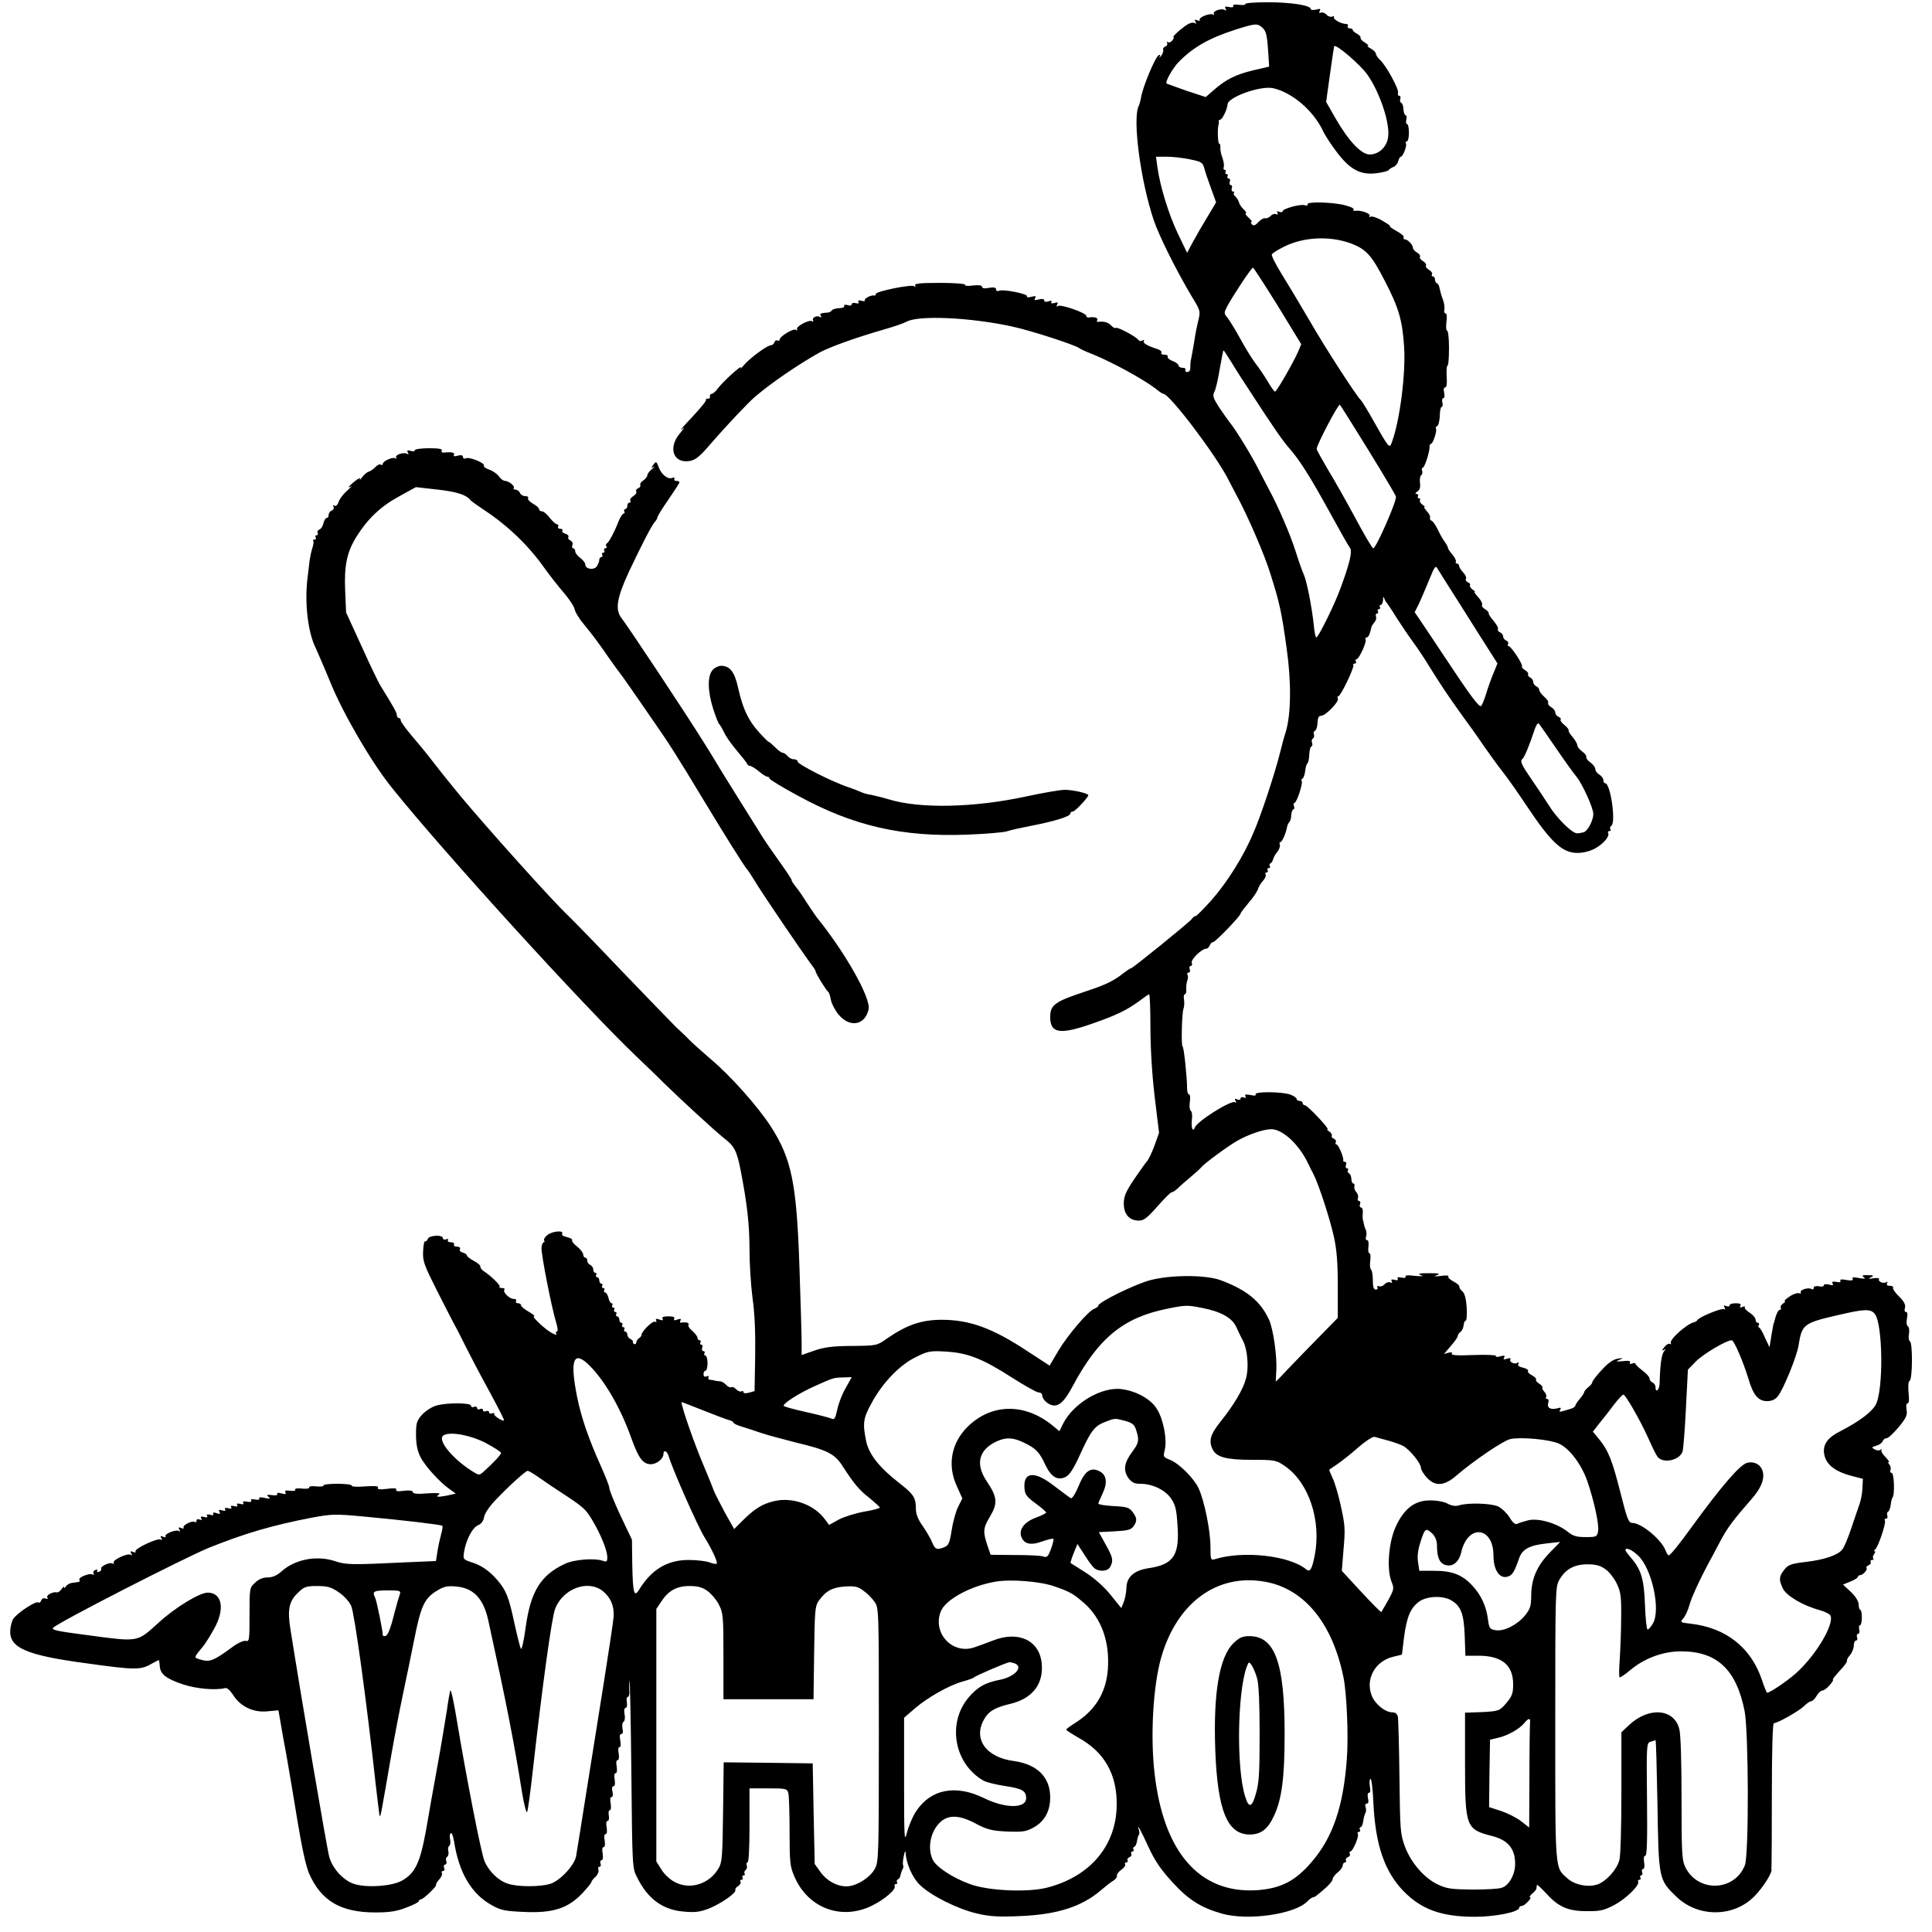 <?xml version="1.0" encoding="UTF-8"?>
<svg xmlns="http://www.w3.org/2000/svg" xmlns:xlink="http://www.w3.org/1999/xlink" width="64pt" height="64pt" viewBox="0 0 64 64" version="1.1">
<g id="surface1">
<path style=" stroke:none;fill-rule:nonzero;fill:rgb(0%,0%,0%);fill-opacity:1;" d="M 41.254 0.133 C 41.27 0.16 41.184 0.176 41.051 0.16 C 40.902 0.141 40.828 0.152 40.852 0.195 C 40.875 0.238 40.824 0.254 40.719 0.234 C 40.59 0.203 40.559 0.219 40.598 0.289 C 40.629 0.348 40.625 0.371 40.578 0.332 C 40.473 0.262 40.16 0.363 40.211 0.457 C 40.23 0.492 40.219 0.508 40.188 0.484 C 40.094 0.418 39.695 0.578 39.742 0.656 C 39.762 0.695 39.723 0.699 39.66 0.672 C 39.574 0.637 39.562 0.652 39.602 0.723 C 39.637 0.789 39.629 0.801 39.582 0.766 C 39.543 0.738 39.438 0.75 39.355 0.801 C 39.172 0.902 38.812 1.227 38.871 1.227 C 38.898 1.227 38.883 1.277 38.84 1.336 C 38.793 1.395 38.727 1.422 38.684 1.395 C 38.652 1.371 38.641 1.387 38.66 1.422 C 38.684 1.465 38.66 1.523 38.598 1.543 C 38.547 1.566 38.512 1.617 38.531 1.645 C 38.551 1.68 38.52 1.773 38.465 1.848 C 38.406 1.918 38.387 1.941 38.414 1.883 C 38.445 1.812 38.434 1.797 38.379 1.832 C 38.254 1.918 37.848 2.898 37.797 3.238 C 37.781 3.34 37.742 3.469 37.715 3.527 C 37.516 3.965 37.781 5.984 38.215 7.281 C 38.379 7.785 38.973 8.973 39.48 9.824 C 39.77 10.293 39.77 10.316 39.695 10.617 C 39.656 10.785 39.609 11 39.594 11.102 C 39.555 11.375 39.48 11.77 39.457 11.895 C 39.438 11.949 39.43 12.074 39.43 12.16 C 39.438 12.262 39.395 12.324 39.328 12.324 C 39.277 12.324 39.25 12.289 39.27 12.254 C 39.289 12.211 39.25 12.184 39.176 12.184 C 39.098 12.184 39.039 12.145 39.039 12.102 C 39.039 12.066 38.949 11.996 38.84 11.957 C 38.73 11.914 38.66 11.852 38.68 11.812 C 38.699 11.777 38.652 11.75 38.574 11.75 C 38.492 11.75 38.445 11.719 38.473 11.684 C 38.492 11.648 38.441 11.598 38.359 11.57 C 38.016 11.461 37.848 11.367 37.891 11.297 C 37.914 11.254 37.895 11.246 37.844 11.281 C 37.797 11.309 37.742 11.301 37.715 11.266 C 37.656 11.16 37 10.812 36.961 10.863 C 36.938 10.883 36.871 10.848 36.812 10.785 C 36.707 10.676 36.582 10.641 36.387 10.66 C 36.344 10.676 36.32 10.648 36.348 10.602 C 36.387 10.531 36.262 10.488 36.07 10.516 C 36.023 10.523 35.984 10.504 35.984 10.461 C 35.984 10.367 35.141 10.07 35.047 10.137 C 34.996 10.172 34.988 10.156 35.02 10.09 C 35.062 10.02 35.039 10.004 34.934 10.035 C 34.84 10.062 34.801 10.047 34.828 10.004 C 34.855 9.961 34.82 9.949 34.73 9.984 C 34.641 10.012 34.59 9.996 34.59 9.949 C 34.59 9.902 34.523 9.891 34.418 9.918 C 34.277 9.953 34.25 9.949 34.289 9.875 C 34.332 9.805 34.305 9.797 34.164 9.832 C 34.066 9.859 34 9.855 34.02 9.816 C 34.066 9.738 33.25 9.574 33.102 9.629 C 33.043 9.66 32.996 9.637 32.996 9.586 C 32.996 9.523 32.922 9.508 32.762 9.535 C 32.617 9.566 32.531 9.551 32.531 9.5 C 32.531 9.449 32.418 9.438 32.23 9.457 C 32.074 9.48 31.953 9.473 31.973 9.438 C 31.992 9.398 31.613 9.371 31.137 9.371 C 30.492 9.371 30.281 9.391 30.312 9.457 C 30.348 9.508 30.332 9.516 30.281 9.48 C 30.18 9.414 29.012 9.652 29.012 9.738 C 29.012 9.773 28.992 9.797 28.965 9.789 C 28.867 9.762 28.613 9.891 28.648 9.949 C 28.668 9.977 28.613 9.992 28.535 9.961 C 28.449 9.941 28.41 9.953 28.434 9.996 C 28.469 10.047 28.434 10.062 28.348 10.043 C 28.277 10.02 28.215 10.035 28.215 10.078 C 28.215 10.121 28.148 10.137 28.07 10.105 C 27.996 10.086 27.945 10.098 27.965 10.137 C 27.988 10.172 27.918 10.207 27.805 10.207 C 27.691 10.215 27.586 10.242 27.559 10.277 C 27.539 10.316 27.48 10.344 27.438 10.352 C 27.172 10.371 27.148 10.387 27.191 10.465 C 27.219 10.508 27.215 10.523 27.168 10.504 C 27.066 10.43 26.883 10.523 26.934 10.617 C 26.953 10.652 26.941 10.668 26.902 10.641 C 26.809 10.574 26.352 10.82 26.402 10.906 C 26.422 10.949 26.41 10.957 26.363 10.926 C 26.277 10.871 25.824 11.145 25.824 11.254 C 25.824 11.297 25.793 11.301 25.758 11.281 C 25.719 11.258 25.672 11.281 25.652 11.34 C 25.641 11.391 25.578 11.438 25.535 11.438 C 25.414 11.438 24.828 11.871 24.637 12.102 C 24.551 12.203 24.504 12.238 24.539 12.184 C 24.609 12.039 23.941 12.648 23.773 12.875 C 23.707 12.969 23.613 13.047 23.574 13.047 C 23.535 13.047 23.508 13.09 23.516 13.133 C 23.527 13.184 23.496 13.219 23.449 13.203 C 23.41 13.199 23.375 13.219 23.383 13.254 C 23.395 13.293 23.176 13.551 22.906 13.84 C 22.633 14.129 22.48 14.301 22.574 14.227 C 22.699 14.129 22.684 14.156 22.527 14.352 C 22.156 14.777 22.266 15.281 22.727 15.281 C 23.012 15.273 23.137 15.18 23.602 14.633 C 23.992 14.18 24.805 13.312 25.023 13.133 C 25.566 12.672 26.441 12.074 27.152 11.676 C 27.5 11.488 28.387 11.172 29.258 10.922 C 29.59 10.828 29.934 10.711 30.023 10.66 C 30.406 10.438 32.125 10.508 33.547 10.82 C 34.172 10.957 35.613 11.426 35.75 11.531 C 35.789 11.562 35.988 11.656 36.195 11.734 C 36.848 12 37.855 12.551 38.289 12.879 C 38.398 12.973 38.512 13.047 38.539 13.047 C 38.746 13.047 40.293 15.094 40.695 15.895 C 40.777 16.051 40.902 16.297 40.977 16.434 C 41.34 17.105 41.906 18.414 42.09 19.027 C 42.391 19.98 42.457 20.281 42.621 21.473 C 42.781 22.59 42.77 23.664 42.59 24.254 C 42.535 24.41 42.457 24.723 42.402 24.938 C 42.242 25.586 41.773 27.016 41.527 27.574 C 41.203 28.355 40.645 29.242 40.121 29.832 C 39.867 30.113 39.641 30.344 39.609 30.344 C 39.574 30.344 39.516 30.387 39.477 30.445 C 39.391 30.559 37.523 32.074 37.469 32.074 C 37.449 32.074 37.336 32.145 37.227 32.23 C 36.879 32.5 36.648 32.613 36.016 32.824 C 34.922 33.184 34.789 33.285 34.789 33.707 C 34.797 34.234 35.113 34.285 36.203 33.902 C 37.004 33.621 37.324 33.465 37.758 33.148 C 37.91 33.031 38.047 32.938 38.066 32.938 C 38.09 32.938 38.109 33.414 38.109 33.996 C 38.109 34.684 38.156 35.512 38.246 36.297 L 38.395 37.527 L 38.242 37.953 C 38.156 38.191 38.047 38.406 38.008 38.453 C 37.969 38.488 37.777 38.762 37.578 39.051 C 37.293 39.48 37.227 39.625 37.227 39.871 C 37.227 40.223 37.41 40.434 37.73 40.434 C 37.891 40.434 38.008 40.34 38.34 39.965 C 38.566 39.707 38.777 39.496 38.812 39.496 C 38.852 39.496 38.938 39.438 39.012 39.367 C 39.078 39.301 39.27 39.129 39.438 38.992 C 39.602 38.855 39.77 38.703 39.801 38.66 C 39.898 38.539 40.672 37.969 40.988 37.789 C 41.34 37.586 41.859 37.406 42.109 37.406 C 42.488 37.406 43.027 37.902 43.332 38.539 C 43.371 38.625 43.453 38.789 43.512 38.898 C 43.691 39.25 44.055 40.375 44.188 40.973 C 44.281 41.398 44.316 41.824 44.316 42.602 L 44.316 43.656 L 43.723 44.262 C 43.398 44.59 42.941 45.066 42.703 45.312 C 42.469 45.566 42.27 45.766 42.266 45.766 C 42.258 45.766 42.266 45.621 42.277 45.441 C 42.316 44.961 42.176 44 42.031 43.699 C 41.738 43.086 41.289 42.727 40.43 42.406 C 39.934 42.227 38.793 42.227 38.109 42.406 C 37.617 42.531 36.383 43.137 36.383 43.25 C 36.383 43.281 36.32 43.324 36.254 43.352 C 36.055 43.418 35.352 44.246 35.047 44.766 L 34.77 45.238 L 34.098 44.801 C 32.883 43.992 32.133 43.719 31.172 43.719 C 30.508 43.727 30.043 43.887 29.383 44.34 C 29.051 44.578 29.039 44.578 28.215 44.586 C 27.578 44.59 27.293 44.629 26.973 44.742 L 26.555 44.887 L 26.555 44.477 C 26.555 44.254 26.523 43.145 26.484 42.02 C 26.391 39.18 26.223 38.387 25.527 37.305 C 25.09 36.637 24.211 35.648 23.555 35.094 C 23.258 34.84 22.938 34.551 22.84 34.453 C 22.746 34.352 22.547 34.164 22.398 34.027 C 22.262 33.891 21.469 33.074 20.648 32.219 C 19.824 31.352 18.996 30.5 18.809 30.32 C 18.309 29.852 16.164 27.461 15.238 26.352 C 14.945 25.996 14.586 25.551 14.309 25.191 C 14.129 24.953 13.816 24.578 13.625 24.355 C 13.438 24.133 13.277 23.914 13.277 23.871 C 13.277 23.82 13.25 23.785 13.211 23.785 C 13.18 23.785 13.145 23.742 13.145 23.691 C 13.145 23.605 13.059 23.453 12.602 22.711 C 12.535 22.609 12.254 22.02 11.977 21.406 L 11.465 20.289 L 11.434 19.57 C 11.398 18.727 11.492 18.277 11.824 17.754 C 12.184 17.184 12.613 16.773 13.211 16.449 L 13.777 16.137 L 14.5 16.219 C 15.137 16.289 15.457 16.391 15.602 16.586 C 15.621 16.605 15.801 16.738 16.008 16.875 C 16.809 17.398 17.52 18.078 18.051 18.84 C 18.219 19.07 18.496 19.426 18.668 19.625 C 18.848 19.836 19.016 20.082 19.035 20.18 C 19.055 20.281 19.191 20.504 19.348 20.688 C 19.645 21.055 19.797 21.25 20.203 21.84 C 20.355 22.055 20.496 22.25 20.516 22.27 C 20.535 22.293 20.699 22.516 20.879 22.777 C 21.059 23.035 21.418 23.555 21.676 23.93 C 22.168 24.637 22.418 25.031 23.336 26.551 C 24.008 27.664 24.645 28.68 24.738 28.785 C 24.777 28.828 24.891 28.996 24.984 29.152 C 25.227 29.566 26.574 31.547 26.93 32.023 C 26.98 32.086 27.02 32.168 27.02 32.18 C 27.02 32.246 27.379 32.828 27.434 32.852 C 27.457 32.867 27.5 32.98 27.523 33.117 C 27.547 33.246 27.664 33.473 27.785 33.617 C 28.156 34.055 28.66 33.961 28.773 33.434 C 28.852 33.059 27.996 31.547 27.055 30.387 C 27.02 30.344 26.883 30.141 26.754 29.945 C 26.629 29.746 26.496 29.551 26.457 29.5 C 26.258 29.246 26.223 29.191 26.223 29.152 C 26.223 29.125 26.039 28.844 25.805 28.52 C 25.574 28.195 25.336 27.852 25.273 27.75 C 25.215 27.648 25.016 27.34 24.844 27.062 C 24.664 26.781 24.266 26.133 23.945 25.621 C 23.637 25.105 23.344 24.637 23.305 24.578 C 22.766 23.707 20.82 20.773 20.594 20.484 C 20.367 20.195 20.43 19.812 20.84 18.926 C 21.266 18.027 21.59 17.398 21.695 17.285 C 21.742 17.234 21.777 17.168 21.777 17.141 C 21.777 17.105 21.941 16.836 22.141 16.551 C 22.34 16.262 22.508 16 22.508 15.98 C 22.508 15.949 22.461 15.93 22.398 15.93 C 22.348 15.93 22.32 15.902 22.34 15.855 C 22.359 15.82 22.34 15.809 22.281 15.828 C 22.129 15.895 21.914 15.727 21.824 15.484 C 21.742 15.273 21.734 15.273 21.645 15.395 C 21.559 15.512 21.559 15.52 21.645 15.469 C 21.695 15.438 21.676 15.477 21.598 15.539 C 21.512 15.605 21.445 15.699 21.445 15.742 C 21.445 15.785 21.383 15.863 21.312 15.914 C 21.23 15.965 21.191 16.039 21.211 16.066 C 21.227 16.102 21.199 16.152 21.137 16.176 C 21.086 16.195 21.051 16.246 21.078 16.281 C 21.098 16.324 21.051 16.391 20.98 16.434 C 20.906 16.477 20.859 16.543 20.879 16.586 C 20.906 16.621 20.887 16.648 20.852 16.648 C 20.812 16.648 20.781 16.699 20.781 16.758 C 20.781 16.816 20.746 16.867 20.707 16.867 C 20.676 16.867 20.66 16.895 20.68 16.938 C 20.699 16.973 20.695 17.012 20.66 17.012 C 20.621 17.012 20.547 17.133 20.488 17.277 C 20.344 17.645 20.164 17.977 20.098 18.004 C 20.07 18.02 20.062 18.062 20.09 18.098 C 20.109 18.133 20.09 18.164 20.051 18.164 C 20.012 18.164 19.996 18.191 20.016 18.234 C 20.035 18.273 20.023 18.309 19.984 18.309 C 19.945 18.309 19.93 18.336 19.949 18.379 C 19.969 18.414 19.957 18.453 19.922 18.453 C 19.883 18.453 19.852 18.496 19.852 18.547 C 19.852 18.598 19.812 18.695 19.77 18.762 C 19.672 18.898 19.387 18.855 19.387 18.695 C 19.387 18.645 19.312 18.547 19.219 18.48 C 19.129 18.414 19.055 18.316 19.055 18.266 C 19.055 18.207 19.027 18.164 18.988 18.164 C 18.953 18.164 18.941 18.113 18.961 18.055 C 18.988 17.996 18.953 17.934 18.895 17.902 C 18.836 17.883 18.809 17.832 18.828 17.789 C 18.848 17.754 18.809 17.703 18.73 17.68 C 18.656 17.66 18.609 17.617 18.629 17.578 C 18.648 17.543 18.617 17.516 18.555 17.516 C 18.496 17.516 18.469 17.48 18.488 17.441 C 18.508 17.398 18.496 17.371 18.457 17.371 C 18.418 17.371 18.305 17.27 18.211 17.156 C 18.125 17.031 18.004 16.938 17.953 16.938 C 17.898 16.938 17.859 16.91 17.859 16.867 C 17.859 16.832 17.766 16.742 17.66 16.688 C 17.547 16.621 17.473 16.543 17.492 16.508 C 17.52 16.461 17.473 16.434 17.395 16.434 C 17.32 16.434 17.242 16.383 17.223 16.324 C 17.195 16.27 17.137 16.219 17.074 16.219 C 17.023 16.219 16.996 16.195 17.016 16.168 C 17.074 16.109 16.863 15.938 16.73 15.93 C 16.672 15.93 16.586 15.863 16.531 15.785 C 16.477 15.707 16.34 15.605 16.219 15.562 C 16.098 15.52 16.012 15.461 16.031 15.426 C 16.078 15.344 15.562 15.129 15.438 15.18 C 15.383 15.207 15.336 15.188 15.336 15.137 C 15.336 15.078 15.277 15.066 15.164 15.094 C 15.051 15.129 15.012 15.113 15.039 15.066 C 15.078 14.992 14.949 14.965 14.711 14.992 C 14.641 15 14.613 14.973 14.633 14.926 C 14.664 14.871 14.531 14.848 14.215 14.848 C 13.957 14.848 13.742 14.879 13.742 14.914 C 13.742 14.949 13.676 14.965 13.598 14.934 C 13.492 14.906 13.469 14.922 13.512 14.992 C 13.543 15.051 13.535 15.07 13.492 15.035 C 13.383 14.965 13.07 15.066 13.125 15.156 C 13.145 15.195 13.133 15.207 13.094 15.18 C 13.012 15.129 12.68 15.273 12.68 15.367 C 12.68 15.402 12.652 15.418 12.613 15.391 C 12.582 15.367 12.496 15.402 12.43 15.477 C 12.363 15.547 12.262 15.613 12.211 15.625 C 12.156 15.641 12.062 15.719 11.996 15.809 C 11.93 15.895 11.898 15.922 11.922 15.863 C 11.949 15.812 11.879 15.844 11.758 15.938 C 11.551 16.102 11.484 16.195 11.637 16.109 C 11.68 16.082 11.617 16.145 11.5 16.254 C 11.371 16.363 11.246 16.535 11.215 16.629 C 11.18 16.738 11.121 16.781 11.074 16.75 C 11.027 16.723 11.02 16.73 11.047 16.785 C 11.074 16.832 11.047 16.887 10.996 16.91 C 10.934 16.93 10.887 16.996 10.887 17.055 C 10.887 17.109 10.863 17.156 10.82 17.156 C 10.789 17.156 10.742 17.234 10.715 17.328 C 10.695 17.43 10.637 17.523 10.574 17.543 C 10.523 17.566 10.504 17.617 10.523 17.66 C 10.543 17.695 10.531 17.73 10.488 17.73 C 10.449 17.73 10.438 17.762 10.457 17.805 C 10.477 17.84 10.465 17.875 10.418 17.875 C 10.371 17.875 10.352 17.898 10.375 17.918 C 10.398 17.941 10.383 18.039 10.352 18.141 C 10.316 18.242 10.277 18.43 10.258 18.551 C 10.242 18.676 10.211 18.957 10.184 19.172 C 10.086 19.988 10.203 20.973 10.465 21.48 C 10.508 21.578 10.734 22.09 10.953 22.625 C 11.379 23.668 12.32 25.277 12.984 26.098 C 14.699 28.238 19.387 33.383 21.078 34.992 C 21.371 35.273 21.758 35.641 21.941 35.828 C 22.551 36.426 23.668 37.449 23.965 37.688 C 24.332 37.969 24.406 38.113 24.539 38.789 C 24.75 39.879 24.828 40.57 24.828 41.391 C 24.828 41.859 24.875 42.59 24.93 43.012 C 25.004 43.523 25.027 44.172 25.016 44.93 L 24.996 46.082 L 24.816 46.133 C 24.703 46.164 24.629 46.156 24.629 46.121 C 24.629 46.078 24.598 46.07 24.562 46.09 C 24.523 46.113 24.453 46.082 24.391 46.027 C 24.332 45.961 24.258 45.926 24.227 45.953 C 24.191 45.977 24.121 45.938 24.059 45.883 C 24.008 45.816 23.906 45.758 23.848 45.758 C 23.789 45.75 23.707 45.746 23.668 45.73 C 23.637 45.723 23.562 45.707 23.516 45.707 C 23.469 45.703 23.449 45.664 23.469 45.621 C 23.488 45.578 23.461 45.57 23.41 45.594 C 23.336 45.621 23.305 45.594 23.305 45.52 C 23.305 45.457 23.336 45.406 23.371 45.406 C 23.41 45.406 23.438 45.289 23.438 45.152 C 23.438 45.016 23.402 44.902 23.363 44.902 C 23.328 44.902 23.316 44.867 23.336 44.828 C 23.355 44.793 23.344 44.758 23.305 44.758 C 23.258 44.758 23.238 44.707 23.262 44.648 C 23.281 44.59 23.27 44.543 23.23 44.543 C 23.191 44.543 23.184 44.504 23.203 44.469 C 23.223 44.426 23.211 44.398 23.176 44.398 C 23.137 44.398 23.105 44.359 23.105 44.316 C 23.105 44.273 23.031 44.172 22.938 44.094 C 22.844 44.016 22.785 43.922 22.805 43.887 C 22.844 43.82 22.75 43.793 22.578 43.812 C 22.531 43.828 22.512 43.797 22.539 43.75 C 22.574 43.684 22.547 43.676 22.441 43.711 C 22.34 43.75 22.309 43.742 22.332 43.684 C 22.367 43.633 22.301 43.605 22.141 43.605 C 21.98 43.605 21.914 43.633 21.949 43.684 C 21.977 43.742 21.941 43.75 21.844 43.711 C 21.742 43.676 21.711 43.684 21.734 43.742 C 21.762 43.785 21.75 43.805 21.691 43.785 C 21.609 43.75 21.238 44.125 21.25 44.223 C 21.25 44.254 21.219 44.297 21.164 44.332 C 21.117 44.367 21.078 44.426 21.078 44.469 C 21.078 44.504 21.051 44.535 21.012 44.527 C 20.98 44.512 20.953 44.477 20.965 44.449 C 20.973 44.418 20.934 44.375 20.879 44.355 C 20.828 44.324 20.781 44.266 20.781 44.211 C 20.781 44.152 20.746 44.109 20.707 44.109 C 20.676 44.109 20.66 44.074 20.68 44.035 C 20.699 43.992 20.688 43.965 20.648 43.965 C 20.609 43.965 20.594 43.93 20.613 43.891 C 20.633 43.848 20.621 43.82 20.586 43.82 C 20.547 43.82 20.516 43.77 20.516 43.711 C 20.516 43.656 20.48 43.605 20.441 43.605 C 20.41 43.605 20.395 43.566 20.414 43.531 C 20.434 43.488 20.422 43.461 20.383 43.461 C 20.344 43.461 20.328 43.426 20.348 43.387 C 20.367 43.344 20.355 43.316 20.316 43.316 C 20.277 43.316 20.262 43.281 20.281 43.242 C 20.301 43.199 20.297 43.172 20.262 43.172 C 20.223 43.172 20.176 43.094 20.156 42.992 C 20.129 42.891 20.082 42.812 20.043 42.812 C 20.004 42.812 19.996 42.773 20.016 42.738 C 20.035 42.695 20.023 42.668 19.984 42.668 C 19.945 42.668 19.93 42.633 19.949 42.594 C 19.969 42.551 19.957 42.523 19.922 42.523 C 19.883 42.523 19.852 42.473 19.852 42.414 C 19.852 42.355 19.816 42.309 19.777 42.309 C 19.746 42.309 19.73 42.27 19.75 42.234 C 19.77 42.191 19.758 42.164 19.723 42.164 C 19.684 42.164 19.652 42.113 19.652 42.055 C 19.652 41.988 19.605 41.926 19.551 41.902 C 19.5 41.875 19.453 41.816 19.453 41.758 C 19.453 41.703 19.426 41.66 19.387 41.66 C 19.352 41.66 19.32 41.613 19.32 41.559 C 19.32 41.5 19.227 41.383 19.121 41.297 C 19.008 41.211 18.934 41.117 18.953 41.082 C 18.969 41.055 18.895 41.008 18.781 40.98 C 18.668 40.961 18.598 40.91 18.621 40.867 C 18.688 40.75 18.305 40.777 18.137 40.91 C 18.059 40.965 18.004 41.055 18.023 41.09 C 18.051 41.125 18.039 41.152 18.012 41.152 C 17.977 41.152 17.945 41.242 17.938 41.34 C 17.926 41.551 18.27 43.309 18.422 43.805 C 18.477 43.984 18.488 44.109 18.449 44.109 C 18.41 44.109 18.402 44.145 18.43 44.188 C 18.449 44.23 18.383 44.215 18.27 44.152 C 18.031 44.016 17.602 43.605 17.691 43.605 C 17.734 43.598 17.645 43.531 17.516 43.453 C 17.375 43.375 17.262 43.281 17.262 43.242 C 17.262 43.199 17.215 43.172 17.156 43.172 C 17.102 43.172 17.074 43.137 17.094 43.102 C 17.117 43.055 17.082 43.027 17.008 43.027 C 16.871 43.027 16.637 42.789 16.711 42.719 C 16.73 42.688 16.695 42.668 16.629 42.668 C 16.562 42.668 16.523 42.645 16.551 42.625 C 16.59 42.582 16.266 42.266 16.031 42.113 C 15.961 42.07 15.906 41.996 15.914 41.961 C 15.922 41.918 15.828 41.84 15.703 41.773 C 15.574 41.703 15.469 41.621 15.469 41.594 C 15.469 41.559 15.41 41.516 15.328 41.492 C 15.25 41.473 15.211 41.422 15.238 41.379 C 15.258 41.328 15.215 41.297 15.137 41.297 C 15.059 41.297 15.016 41.262 15.039 41.227 C 15.059 41.184 15.016 41.152 14.938 41.152 C 14.859 41.152 14.816 41.125 14.84 41.082 C 14.859 41.039 14.832 41.031 14.777 41.055 C 14.719 41.074 14.672 41.059 14.672 41.016 C 14.672 40.895 14.207 40.914 14.168 41.047 C 14.141 41.102 14.109 41.141 14.082 41.117 C 14.055 41.102 14.023 41.254 14.016 41.449 C 14 41.781 14.047 41.902 14.48 42.762 C 14.746 43.285 15.004 43.793 15.059 43.891 C 15.117 43.984 15.262 44.281 15.395 44.543 C 15.523 44.801 15.867 45.465 16.172 46.02 C 16.473 46.574 16.711 47.035 16.695 47.051 C 16.656 47.098 16.34 46.891 16.371 46.84 C 16.391 46.805 16.359 46.797 16.305 46.82 C 16.246 46.84 16.199 46.824 16.199 46.781 C 16.199 46.738 16.152 46.727 16.098 46.746 C 16.047 46.773 16 46.754 16 46.711 C 16 46.668 15.953 46.652 15.902 46.676 C 15.848 46.703 15.801 46.68 15.801 46.637 C 15.801 46.594 15.754 46.582 15.703 46.602 C 15.648 46.633 15.602 46.609 15.602 46.566 C 15.602 46.465 14.793 46.457 14.441 46.566 C 14.293 46.609 14.09 46.746 13.977 46.867 C 13.801 47.07 13.781 47.148 13.781 47.531 C 13.781 47.828 13.824 48.051 13.922 48.254 C 14.066 48.547 14.551 49.09 14.906 49.34 L 15.098 49.477 L 14.906 49.52 C 14.793 49.551 14.645 49.57 14.574 49.578 C 14.461 49.586 14.461 49.57 14.539 49.508 C 14.613 49.457 14.5 49.449 14.16 49.469 C 13.836 49.5 13.676 49.484 13.676 49.426 C 13.676 49.379 13.57 49.363 13.379 49.383 C 13.184 49.414 13.098 49.398 13.125 49.348 C 13.152 49.297 13.051 49.289 12.82 49.32 C 12.582 49.348 12.488 49.34 12.52 49.285 C 12.555 49.227 12.43 49.219 12.098 49.238 C 11.836 49.262 11.637 49.246 11.656 49.219 C 11.68 49.184 11.465 49.152 11.188 49.152 C 10.906 49.152 10.695 49.176 10.715 49.211 C 10.73 49.238 10.621 49.254 10.477 49.238 C 10.332 49.219 10.223 49.238 10.242 49.277 C 10.266 49.305 10.156 49.328 10.012 49.312 C 9.852 49.289 9.758 49.312 9.777 49.348 C 9.801 49.383 9.734 49.398 9.613 49.383 C 9.469 49.363 9.422 49.379 9.453 49.434 C 9.492 49.5 9.453 49.508 9.32 49.469 C 9.215 49.441 9.156 49.449 9.184 49.492 C 9.207 49.527 9.137 49.551 9.008 49.527 C 8.836 49.508 8.816 49.52 8.895 49.586 C 8.977 49.652 8.949 49.656 8.77 49.621 C 8.637 49.586 8.562 49.602 8.586 49.637 C 8.609 49.68 8.559 49.695 8.453 49.672 C 8.344 49.652 8.293 49.664 8.32 49.707 C 8.344 49.75 8.293 49.766 8.188 49.746 C 8.074 49.723 8.027 49.738 8.059 49.789 C 8.086 49.832 8.047 49.844 7.953 49.816 C 7.867 49.797 7.828 49.809 7.855 49.852 C 7.887 49.902 7.848 49.918 7.754 49.891 C 7.668 49.867 7.629 49.883 7.656 49.926 C 7.688 49.977 7.648 49.988 7.555 49.961 C 7.469 49.938 7.43 49.953 7.457 49.996 C 7.488 50.047 7.449 50.062 7.355 50.031 C 7.258 50.004 7.23 50.02 7.27 50.082 C 7.309 50.156 7.281 50.164 7.172 50.125 C 7.078 50.09 7.039 50.105 7.062 50.148 C 7.09 50.191 7.051 50.207 6.957 50.176 C 6.871 50.156 6.832 50.168 6.859 50.215 C 6.891 50.262 6.852 50.277 6.758 50.25 C 6.664 50.227 6.633 50.242 6.664 50.293 C 6.699 50.352 6.68 50.363 6.613 50.336 C 6.551 50.312 6.508 50.328 6.508 50.379 C 6.508 50.422 6.48 50.445 6.445 50.414 C 6.359 50.363 6.035 50.531 6.082 50.602 C 6.102 50.637 6.062 50.645 6 50.617 C 5.914 50.582 5.902 50.594 5.941 50.668 C 5.977 50.727 5.969 50.746 5.93 50.719 C 5.836 50.652 5.438 50.812 5.484 50.891 C 5.504 50.926 5.465 50.934 5.402 50.906 C 5.316 50.867 5.305 50.883 5.344 50.957 C 5.379 51.02 5.371 51.035 5.324 51 C 5.227 50.934 4.434 51.309 4.488 51.395 C 4.508 51.43 4.469 51.438 4.41 51.41 C 4.32 51.375 4.309 51.387 4.348 51.461 C 4.383 51.516 4.375 51.539 4.328 51.504 C 4.23 51.438 3.711 51.676 3.766 51.77 C 3.785 51.805 3.77 51.82 3.73 51.793 C 3.645 51.734 3.312 51.891 3.352 51.965 C 3.371 52 3.34 52.043 3.281 52.066 C 3.227 52.086 3.199 52.078 3.219 52.035 C 3.238 51.992 3.215 51.984 3.16 52.008 C 3.102 52.027 3.074 52.086 3.102 52.129 C 3.121 52.168 3.105 52.18 3.074 52.16 C 2.98 52.094 2.582 52.254 2.629 52.332 C 2.664 52.398 2.656 52.402 2.398 52.434 C 2.309 52.441 2.219 52.496 2.184 52.547 C 2.152 52.605 2.125 52.621 2.125 52.586 C 2.125 52.539 2.086 52.57 2.039 52.641 C 1.992 52.707 1.926 52.758 1.891 52.75 C 1.766 52.715 1.527 52.836 1.566 52.914 C 1.602 52.965 1.574 52.98 1.508 52.953 C 1.449 52.93 1.387 52.953 1.367 53.016 C 1.348 53.082 1.293 53.102 1.262 53.082 C 1.184 53.031 0.609 53.406 0.453 53.609 C 0.398 53.672 0.352 53.852 0.34 53.996 C 0.297 54.582 0.863 54.832 2.855 55.098 C 4.422 55.316 4.648 55.324 4.98 55.137 C 5.125 55.055 5.25 54.992 5.258 54.992 C 5.27 54.992 5.285 55.078 5.293 55.188 C 5.305 55.453 5.496 55.609 6.062 55.797 C 6.492 55.941 7.117 56 7.449 55.922 C 7.516 55.898 7.613 55.984 7.715 56.137 C 7.953 56.527 8.387 56.734 8.844 56.691 L 9.223 56.656 L 9.289 57.031 C 9.32 57.238 9.414 57.746 9.492 58.164 C 9.566 58.582 9.727 59.539 9.852 60.305 C 10.004 61.227 10.133 61.816 10.242 62.07 C 10.641 62.969 11.285 63.352 12.434 63.352 C 12.895 63.352 13.145 63.316 13.457 63.191 C 13.691 63.105 13.875 63.012 13.875 62.977 C 13.875 62.949 13.91 62.918 13.941 62.918 C 14.027 62.918 14.484 62.473 14.445 62.438 C 14.434 62.414 14.473 62.344 14.547 62.262 C 14.617 62.184 14.66 62.09 14.641 62.055 C 14.613 62.012 14.633 61.98 14.672 61.98 C 14.719 61.98 14.738 61.93 14.711 61.875 C 14.691 61.816 14.707 61.766 14.746 61.766 C 14.785 61.766 14.805 61.715 14.785 61.656 C 14.758 61.602 14.777 61.535 14.812 61.508 C 14.852 61.484 14.871 61.398 14.852 61.328 C 14.832 61.254 14.844 61.168 14.883 61.145 C 14.918 61.125 14.93 61.023 14.91 60.938 C 14.891 60.844 14.898 60.75 14.93 60.727 C 14.965 60.699 15.012 60.82 15.039 60.988 C 15.203 62.039 15.613 62.738 16.293 63.113 C 16.586 63.281 16.738 63.309 17.375 63.336 C 18.316 63.379 18.816 63.215 19.285 62.723 C 19.453 62.543 19.586 62.379 19.586 62.355 C 19.586 62.328 19.645 62.242 19.723 62.176 C 19.797 62.105 19.844 61.996 19.824 61.938 C 19.805 61.883 19.816 61.84 19.855 61.84 C 19.898 61.84 19.918 61.789 19.891 61.73 C 19.871 61.672 19.891 61.621 19.93 61.621 C 19.969 61.621 19.984 61.543 19.965 61.406 C 19.938 61.27 19.949 61.188 19.996 61.188 C 20.035 61.188 20.051 61.109 20.031 60.973 C 20.004 60.836 20.016 60.758 20.062 60.758 C 20.102 60.758 20.117 60.676 20.098 60.539 C 20.07 60.402 20.082 60.324 20.121 60.324 C 20.168 60.324 20.184 60.246 20.168 60.145 C 20.148 60.043 20.164 59.965 20.203 59.965 C 20.234 59.965 20.25 59.871 20.23 59.746 C 20.203 59.609 20.215 59.531 20.254 59.531 C 20.301 59.531 20.316 59.461 20.289 59.352 C 20.262 59.234 20.277 59.172 20.32 59.172 C 20.367 59.172 20.383 59.094 20.363 58.957 C 20.336 58.816 20.348 58.738 20.395 58.738 C 20.434 58.738 20.449 58.66 20.43 58.523 C 20.402 58.387 20.414 58.305 20.461 58.305 C 20.5 58.305 20.516 58.227 20.496 58.09 C 20.469 57.961 20.48 57.875 20.52 57.875 C 20.566 57.875 20.574 57.793 20.547 57.656 C 20.52 57.516 20.527 57.441 20.582 57.441 C 20.633 57.441 20.648 57.375 20.621 57.27 C 20.602 57.168 20.613 57.066 20.652 57.039 C 20.695 57.016 20.715 56.902 20.688 56.785 C 20.668 56.656 20.68 56.578 20.719 56.578 C 20.766 56.578 20.781 56.496 20.766 56.398 C 20.746 56.297 20.762 56.215 20.793 56.215 C 20.828 56.215 20.852 56.145 20.848 56.051 C 20.84 55.965 20.84 55.793 20.852 55.676 C 20.867 55.555 20.895 56.902 20.914 58.668 C 20.945 61.824 20.945 61.883 21.098 62.176 C 21.457 62.91 21.961 63.281 22.699 63.328 C 23.039 63.359 23.215 63.328 23.504 63.215 C 23.914 63.043 24.406 62.695 24.359 62.609 C 24.344 62.574 24.387 62.516 24.453 62.48 C 24.512 62.438 24.551 62.379 24.531 62.336 C 24.504 62.301 24.523 62.27 24.562 62.27 C 24.605 62.27 24.617 62.242 24.598 62.199 C 24.578 62.164 24.59 62.125 24.629 62.125 C 24.672 62.125 24.691 62.098 24.664 62.062 C 24.645 62.023 24.664 61.969 24.703 61.945 C 24.738 61.918 24.758 61.852 24.738 61.793 C 24.719 61.738 24.73 61.695 24.762 61.695 C 24.805 61.695 24.828 61.211 24.828 60.469 L 24.828 59.242 L 25.453 59.242 C 26.043 59.242 26.078 59.25 26.117 59.41 C 26.137 59.496 26.156 60.07 26.156 60.684 C 26.156 61.699 26.172 61.832 26.316 62.164 C 26.77 63.223 27.898 63.633 28.914 63.113 C 29.332 62.898 29.695 62.582 29.637 62.473 C 29.617 62.441 29.637 62.414 29.676 62.414 C 29.715 62.414 29.734 62.387 29.715 62.348 C 29.691 62.312 29.711 62.27 29.742 62.258 C 29.781 62.242 29.824 62.184 29.828 62.125 C 29.844 62.07 29.867 61.977 29.895 61.926 C 29.93 61.883 29.934 61.816 29.914 61.781 C 29.902 61.75 29.91 61.613 29.941 61.477 C 29.969 61.332 29.996 61.289 30 61.375 C 30.016 61.723 30.227 62.207 30.473 62.441 C 30.824 62.789 31.727 63.242 32.363 63.387 C 32.777 63.488 33.09 63.504 33.793 63.473 C 35.02 63.422 35.832 63.164 36.469 62.617 C 36.621 62.488 36.801 62.344 36.879 62.301 C 36.953 62.258 37.004 62.184 37 62.141 C 36.984 62.098 37.051 62.004 37.145 61.938 C 37.238 61.875 37.293 61.793 37.27 61.758 C 37.25 61.723 37.27 61.695 37.312 61.695 C 37.352 61.695 37.371 61.664 37.352 61.629 C 37.332 61.594 37.359 61.543 37.418 61.52 C 37.469 61.5 37.496 61.449 37.477 61.406 C 37.457 61.371 37.469 61.332 37.512 61.332 C 37.551 61.332 37.57 61.305 37.551 61.27 C 37.523 61.234 37.535 61.188 37.578 61.176 C 37.609 61.168 37.648 61.082 37.664 60.996 C 37.676 60.906 37.703 60.816 37.723 60.785 C 37.75 60.766 37.75 60.691 37.73 60.629 C 37.645 60.359 37.781 60.613 38.047 61.188 C 38.262 61.652 38.453 61.93 38.832 62.344 C 39.375 62.941 39.793 63.199 40.492 63.395 C 41.355 63.633 42.887 63.41 43.301 62.992 C 43.379 62.91 43.473 62.848 43.5 62.848 C 43.531 62.848 43.59 62.816 43.637 62.773 C 43.684 62.738 43.816 62.625 43.938 62.516 C 44.051 62.414 44.148 62.293 44.148 62.242 C 44.148 62.199 44.223 62.098 44.316 62.023 C 44.41 61.953 44.48 61.844 44.48 61.793 C 44.48 61.738 44.516 61.695 44.555 61.695 C 44.586 61.695 44.609 61.664 44.586 61.629 C 44.566 61.594 44.594 61.543 44.652 61.52 C 44.707 61.5 44.734 61.449 44.715 61.406 C 44.695 61.371 44.699 61.332 44.734 61.332 C 44.812 61.332 45.027 60.836 44.98 60.75 C 44.953 60.715 44.973 60.684 45.012 60.684 C 45.051 60.684 45.07 60.656 45.051 60.621 C 45.027 60.582 45.039 60.539 45.07 60.527 C 45.113 60.52 45.145 60.426 45.16 60.324 C 45.172 60.223 45.203 60.109 45.23 60.059 C 45.258 60.016 45.258 59.93 45.238 59.863 C 45.211 59.797 45.23 59.746 45.277 59.746 C 45.332 59.746 45.344 59.684 45.316 59.566 C 45.293 59.461 45.305 59.387 45.352 59.387 C 45.398 59.387 45.402 59.309 45.379 59.18 C 45.359 59.062 45.363 58.949 45.398 58.926 C 45.43 58.906 45.477 59.258 45.496 59.734 C 45.562 61.109 45.863 61.988 46.484 62.637 C 47.078 63.25 47.746 63.496 48.855 63.496 C 49.539 63.496 50.324 63.336 50.324 63.199 C 50.324 63.164 50.363 63.137 50.41 63.137 C 50.508 63.137 50.773 62.848 50.684 62.848 C 50.648 62.848 50.684 62.797 50.754 62.73 C 50.828 62.676 50.895 62.594 50.895 62.559 C 50.902 62.516 50.906 62.465 50.914 62.441 C 50.914 62.414 51.039 62.531 51.188 62.688 C 51.605 63.156 51.922 63.309 52.547 63.309 C 53.004 63.316 53.133 63.285 53.477 63.105 C 53.867 62.898 54.332 62.441 54.266 62.328 C 54.246 62.301 54.266 62.27 54.309 62.27 C 54.348 62.27 54.359 62.242 54.34 62.199 C 54.32 62.164 54.328 62.125 54.367 62.125 C 54.406 62.125 54.418 62.074 54.398 62.02 C 54.375 61.961 54.395 61.91 54.434 61.91 C 54.473 61.91 54.484 61.832 54.465 61.695 C 54.441 61.551 54.453 61.477 54.5 61.477 C 54.559 61.477 54.574 60.988 54.559 59.609 C 54.539 57.789 54.547 57.738 54.672 57.699 C 54.746 57.68 54.816 57.652 54.84 57.645 C 54.859 57.629 54.883 58.594 54.906 59.785 C 54.945 62.25 54.945 62.27 55.543 62.84 C 56.258 63.523 57.434 63.516 58.117 62.816 C 58.398 62.531 58.703 62.055 58.684 61.93 C 58.676 61.902 58.676 61.84 58.684 61.801 C 58.688 61.758 58.695 60.684 58.695 59.402 C 58.695 57.902 58.723 57.082 58.762 57.082 C 58.887 57.082 59.586 56.684 59.75 56.527 C 59.844 56.434 59.949 56.359 59.988 56.359 C 60.035 56.359 60.117 56.281 60.176 56.18 C 60.234 56.078 60.32 56 60.367 56 C 60.422 56 60.527 55.922 60.613 55.82 C 60.699 55.719 60.746 55.641 60.719 55.641 C 60.688 55.641 60.793 55.512 60.945 55.344 C 61.098 55.188 61.203 55.035 61.184 55.012 C 61.172 54.992 61.211 54.91 61.285 54.824 C 61.352 54.746 61.41 54.602 61.41 54.508 C 61.41 54.414 61.445 54.344 61.484 54.344 C 61.523 54.344 61.543 54.293 61.516 54.234 C 61.496 54.176 61.516 54.125 61.551 54.125 C 61.59 54.125 61.609 54.062 61.59 53.98 C 61.57 53.902 61.582 53.84 61.617 53.84 C 61.648 53.84 61.676 53.723 61.676 53.586 C 61.676 53.449 61.656 53.332 61.629 53.332 C 61.598 53.332 61.57 53.246 61.57 53.145 C 61.562 53.031 61.465 52.879 61.305 52.727 L 61.051 52.492 L 61.297 52.391 C 61.43 52.34 61.543 52.266 61.543 52.238 C 61.543 52.211 61.578 52.18 61.617 52.18 C 61.711 52.18 61.883 51.992 61.828 51.934 C 61.809 51.914 61.844 51.879 61.902 51.848 C 61.961 51.828 61.988 51.777 61.969 51.742 C 61.949 51.703 61.969 51.676 62.016 51.676 C 62.062 51.676 62.074 51.656 62.055 51.625 C 62.027 51.605 62.043 51.539 62.082 51.48 C 62.121 51.43 62.133 51.387 62.102 51.387 C 62.066 51.387 62.074 51.359 62.113 51.332 C 62.215 51.258 62.484 50.457 62.441 50.371 C 62.414 50.336 62.434 50.309 62.473 50.309 C 62.52 50.309 62.539 50.262 62.52 50.207 C 62.5 50.148 62.512 50.09 62.547 50.074 C 62.578 50.062 62.617 49.961 62.633 49.852 C 62.641 49.746 62.672 49.637 62.691 49.609 C 62.773 49.527 62.746 48.793 62.664 48.793 C 62.625 48.793 62.605 48.75 62.625 48.691 C 62.645 48.641 62.625 48.555 62.586 48.512 C 62.547 48.469 62.539 48.434 62.566 48.434 C 62.598 48.434 62.547 48.355 62.453 48.262 C 62.359 48.168 62.301 48.066 62.328 48.027 C 62.352 48 62.332 48 62.293 48.027 C 62.246 48.059 62.156 48.051 62.094 48.008 C 61.988 47.949 61.996 47.938 62.156 47.891 C 62.254 47.863 62.348 47.797 62.367 47.742 C 62.387 47.684 62.445 47.641 62.5 47.641 C 62.551 47.641 62.73 47.473 62.898 47.273 C 63.148 46.969 63.191 46.875 63.156 46.695 C 63.137 46.566 63.148 46.488 63.191 46.488 C 63.238 46.488 63.25 46.363 63.223 46.133 C 63.203 45.91 63.215 45.766 63.262 45.738 C 63.355 45.672 63.363 44.496 63.27 44.434 C 63.23 44.41 63.215 44.297 63.238 44.18 C 63.258 44.066 63.238 43.949 63.195 43.93 C 63.156 43.898 63.148 43.793 63.172 43.668 C 63.195 43.531 63.191 43.461 63.137 43.461 C 63.09 43.461 63.078 43.402 63.105 43.324 C 63.129 43.223 63.078 43.113 62.91 42.949 C 62.777 42.824 62.691 42.688 62.711 42.66 C 62.73 42.625 62.684 42.594 62.605 42.594 C 62.52 42.594 62.48 42.566 62.512 42.508 C 62.539 42.465 62.531 42.449 62.484 42.473 C 62.395 42.539 62.199 42.449 62.246 42.371 C 62.266 42.336 62.18 42.328 62.062 42.344 C 61.891 42.371 61.867 42.363 61.977 42.312 C 62.09 42.258 62.074 42.242 61.875 42.242 C 61.695 42.234 61.664 42.258 61.742 42.312 C 61.816 42.363 61.77 42.371 61.582 42.336 C 61.402 42.301 61.336 42.312 61.371 42.363 C 61.398 42.414 61.336 42.43 61.172 42.402 C 61.012 42.371 60.938 42.379 60.965 42.43 C 60.992 42.473 60.938 42.488 60.832 42.465 C 60.715 42.445 60.672 42.457 60.707 42.516 C 60.746 42.574 60.707 42.59 60.586 42.551 C 60.488 42.531 60.414 42.539 60.414 42.582 C 60.414 42.617 60.344 42.633 60.25 42.609 C 60.148 42.594 60.082 42.609 60.082 42.66 C 60.082 42.711 60.051 42.727 60.012 42.703 C 59.91 42.633 59.605 42.73 59.652 42.812 C 59.672 42.848 59.652 42.863 59.598 42.84 C 59.547 42.82 59.398 42.867 59.281 42.949 C 59.152 43.035 59.086 43.102 59.121 43.102 C 59.16 43.102 59.133 43.137 59.066 43.18 C 59.008 43.223 58.969 43.281 58.988 43.324 C 59.016 43.359 59 43.387 58.961 43.387 C 58.906 43.387 58.828 43.555 58.781 43.762 C 58.773 43.797 58.77 43.828 58.754 43.836 C 58.75 43.848 58.734 43.922 58.723 44 C 58.707 44.078 58.676 44.254 58.656 44.391 L 58.617 44.629 L 58.469 44.316 C 58.398 44.145 58.305 43.984 58.277 43.98 C 58.242 43.965 58.238 43.922 58.266 43.887 C 58.285 43.848 58.266 43.82 58.23 43.82 C 58.191 43.82 58.156 43.777 58.156 43.719 C 58.156 43.66 58.07 43.555 57.965 43.488 C 57.852 43.418 57.777 43.336 57.801 43.301 C 57.82 43.273 57.777 43.266 57.719 43.293 C 57.641 43.324 57.621 43.316 57.652 43.258 C 57.688 43.199 57.633 43.172 57.5 43.172 C 57.387 43.172 57.293 43.199 57.293 43.242 C 57.293 43.281 57.25 43.285 57.184 43.266 C 57.102 43.23 57.09 43.242 57.129 43.316 C 57.16 43.375 57.156 43.395 57.117 43.367 C 57.051 43.316 56.312 43.617 56.238 43.719 C 56.219 43.754 56.16 43.793 56.105 43.805 C 55.867 43.863 55.289 44.383 55.348 44.492 C 55.371 44.535 55.355 44.543 55.324 44.52 C 55.281 44.492 55.195 44.543 55.129 44.629 C 55.051 44.727 55.039 44.758 55.105 44.723 C 55.191 44.672 55.191 44.68 55.117 44.773 C 55.039 44.879 54.992 45.227 54.977 45.816 C 54.973 46.047 54.84 46.164 54.84 45.945 C 54.84 45.883 54.793 45.816 54.738 45.797 C 54.684 45.766 54.641 45.707 54.641 45.656 C 54.641 45.609 54.531 45.492 54.406 45.398 C 54.281 45.305 54.176 45.203 54.176 45.176 C 54.176 45.148 54.129 45.148 54.062 45.168 C 53.996 45.195 53.969 45.184 53.996 45.141 C 54.027 45.082 53.949 45.066 53.762 45.09 C 53.523 45.109 53.504 45.102 53.645 45.047 C 53.797 44.98 53.789 44.98 53.59 45.008 C 53.438 45.031 53.266 45.152 53.059 45.383 C 52.887 45.566 52.746 45.75 52.746 45.789 C 52.746 45.824 52.688 45.895 52.613 45.953 C 52.543 46.012 52.48 46.082 52.48 46.113 C 52.48 46.141 52.414 46.242 52.328 46.344 C 52.25 46.438 52.184 46.539 52.184 46.566 C 52.184 46.594 52.117 46.645 52.035 46.668 C 51.637 46.789 51.633 46.789 51.684 46.695 C 51.723 46.633 51.699 46.617 51.59 46.652 C 51.371 46.711 51.238 46.637 51.285 46.48 C 51.312 46.402 51.301 46.344 51.254 46.344 C 51.215 46.344 51.191 46.312 51.219 46.277 C 51.238 46.242 51.215 46.164 51.16 46.105 C 51.105 46.047 51.074 45.984 51.094 45.961 C 51.113 45.938 51.066 45.891 50.996 45.84 C 50.914 45.797 50.867 45.73 50.883 45.703 C 50.902 45.672 50.84 45.609 50.75 45.559 C 50.656 45.516 50.598 45.449 50.617 45.414 C 50.637 45.379 50.562 45.332 50.449 45.305 C 50.316 45.277 50.266 45.234 50.297 45.184 C 50.324 45.133 50.316 45.117 50.27 45.141 C 50.176 45.211 49.984 45.117 50.031 45.031 C 50.059 44.988 50.02 44.98 49.926 45.008 C 49.812 45.047 49.793 45.039 49.824 44.973 C 49.867 44.902 49.832 44.895 49.699 44.93 C 49.602 44.961 49.535 44.953 49.555 44.914 C 49.566 44.887 49.242 44.871 48.816 44.887 C 48.293 44.91 48.059 44.895 48.094 44.844 C 48.121 44.801 48.078 44.785 47.988 44.809 L 47.836 44.852 L 47.965 44.699 C 48.191 44.441 48.297 44.297 48.297 44.23 C 48.297 44.203 48.34 44.152 48.387 44.117 C 48.43 44.086 48.477 43.984 48.484 43.906 C 48.492 43.82 48.52 43.75 48.551 43.75 C 48.586 43.75 48.598 43.547 48.586 43.309 C 48.562 43 48.52 42.84 48.438 42.773 C 48.379 42.727 48.332 42.652 48.344 42.617 C 48.352 42.59 48.266 42.508 48.145 42.449 C 48.027 42.387 47.953 42.312 47.98 42.285 C 48.008 42.25 47.895 42.242 47.734 42.266 C 47.508 42.293 47.477 42.285 47.602 42.242 C 47.727 42.191 47.668 42.176 47.336 42.176 C 47.012 42.176 46.945 42.191 47.07 42.242 C 47.184 42.277 47.125 42.285 46.879 42.266 C 46.66 42.234 46.539 42.242 46.559 42.285 C 46.586 42.328 46.531 42.344 46.426 42.32 C 46.312 42.301 46.266 42.312 46.301 42.363 C 46.328 42.406 46.285 42.422 46.195 42.395 C 46.102 42.371 46.066 42.387 46.102 42.438 C 46.129 42.496 46.113 42.508 46.055 42.48 C 46 42.457 45.914 42.488 45.867 42.543 C 45.816 42.594 45.734 42.633 45.684 42.609 C 45.629 42.59 45.609 42.609 45.629 42.645 C 45.648 42.684 45.629 42.719 45.578 42.719 C 45.504 42.719 45.477 42.633 45.477 42.406 C 45.477 42.234 45.449 42.082 45.418 42.055 C 45.383 42.031 45.371 41.902 45.391 41.766 C 45.41 41.621 45.398 41.516 45.363 41.516 C 45.332 41.516 45.312 41.414 45.332 41.297 C 45.344 41.168 45.332 41.082 45.285 41.082 C 45.246 41.082 45.23 41.031 45.25 40.973 C 45.277 40.914 45.27 40.809 45.246 40.742 C 45.211 40.672 45.184 40.578 45.18 40.543 C 45.172 40.496 45.16 40.434 45.145 40.398 C 45.137 40.355 45.137 40.254 45.145 40.16 C 45.152 40.074 45.125 40 45.086 40 C 45.047 40 45.031 39.949 45.051 39.895 C 45.078 39.836 45.059 39.785 45.02 39.785 C 44.98 39.785 44.965 39.742 44.984 39.684 C 45.004 39.633 44.98 39.539 44.926 39.488 C 44.879 39.43 44.848 39.344 44.867 39.293 C 44.879 39.25 44.867 39.207 44.832 39.207 C 44.801 39.207 44.766 39.137 44.766 39.051 C 44.762 38.957 44.719 38.875 44.68 38.863 C 44.648 38.848 44.629 38.805 44.652 38.77 C 44.676 38.73 44.66 38.703 44.621 38.703 C 44.582 38.703 44.566 38.652 44.586 38.594 C 44.613 38.539 44.594 38.488 44.555 38.488 C 44.516 38.488 44.488 38.465 44.496 38.438 C 44.52 38.344 44.336 37.91 44.27 37.91 C 44.234 37.91 44.23 37.875 44.25 37.84 C 44.27 37.797 44.242 37.746 44.188 37.723 C 44.129 37.703 44.098 37.652 44.117 37.621 C 44.137 37.586 44.098 37.527 44.035 37.484 C 43.969 37.441 43.945 37.406 43.977 37.406 C 44.055 37.406 43.312 36.613 43.227 36.613 C 43.188 36.613 43.152 36.578 43.152 36.543 C 43.152 36.5 43.105 36.469 43.055 36.469 C 43 36.469 42.953 36.441 42.953 36.406 C 42.953 36.367 42.863 36.305 42.75 36.262 C 42.484 36.16 41.535 36.152 41.594 36.254 C 41.621 36.297 41.555 36.305 41.422 36.273 C 41.27 36.246 41.223 36.254 41.254 36.312 C 41.289 36.367 41.27 36.383 41.203 36.355 C 41.141 36.332 41.094 36.348 41.094 36.391 C 41.094 36.434 41.051 36.449 40.984 36.418 C 40.902 36.383 40.891 36.398 40.93 36.469 C 40.961 36.535 40.957 36.547 40.91 36.512 C 40.789 36.434 39.656 37.141 39.582 37.348 C 39.516 37.516 39.457 37.371 39.48 37.125 C 39.504 36.965 39.488 36.828 39.449 36.801 C 39.41 36.773 39.395 36.648 39.414 36.504 C 39.438 36.359 39.422 36.254 39.391 36.254 C 39.348 36.254 39.324 36.168 39.324 36.051 C 39.324 35.691 39.215 34.668 39.176 34.668 C 39.125 34.668 39.148 33.586 39.203 33.422 C 39.23 33.355 39.238 33.211 39.223 33.117 C 39.203 33.016 39.215 32.938 39.25 32.938 C 39.281 32.938 39.305 32.867 39.297 32.773 C 39.289 32.688 39.305 32.555 39.328 32.492 C 39.355 32.426 39.363 32.332 39.336 32.289 C 39.316 32.254 39.328 32.219 39.371 32.219 C 39.414 32.219 39.438 32.168 39.41 32.109 C 39.391 32.051 39.402 32 39.441 32 C 39.48 32 39.504 31.949 39.477 31.895 C 39.441 31.785 39.809 31.426 39.961 31.426 C 40 31.426 40.055 31.375 40.074 31.316 C 40.098 31.258 40.145 31.207 40.188 31.207 C 40.258 31.207 41.094 30.344 41.094 30.266 C 41.094 30.242 41.215 30.082 41.359 29.91 C 41.508 29.746 41.641 29.535 41.668 29.465 C 41.688 29.387 41.766 29.254 41.832 29.184 C 41.906 29.105 41.945 29.012 41.926 28.973 C 41.898 28.93 41.918 28.902 41.957 28.902 C 42 28.902 42.012 28.867 41.992 28.828 C 41.973 28.785 41.984 28.758 42.023 28.758 C 42.066 28.758 42.086 28.73 42.066 28.691 C 42.039 28.656 42.051 28.613 42.086 28.598 C 42.117 28.594 42.156 28.527 42.172 28.469 C 42.184 28.41 42.242 28.305 42.309 28.223 C 42.375 28.145 42.41 28.035 42.398 27.988 C 42.375 27.938 42.383 27.895 42.418 27.895 C 42.469 27.895 42.602 27.598 42.637 27.387 C 42.648 27.332 42.684 27.258 42.707 27.238 C 42.742 27.207 42.773 27.105 42.773 27 C 42.781 26.898 42.816 26.812 42.848 26.812 C 42.875 26.812 42.887 26.762 42.863 26.703 C 42.84 26.645 42.855 26.594 42.883 26.594 C 42.953 26.594 43.168 25.953 43.121 25.875 C 43.102 25.84 43.113 25.805 43.148 25.789 C 43.18 25.781 43.219 25.664 43.234 25.551 C 43.246 25.43 43.281 25.312 43.305 25.293 C 43.34 25.27 43.367 25.133 43.371 24.988 C 43.379 24.844 43.414 24.723 43.445 24.723 C 43.473 24.723 43.484 24.672 43.465 24.613 C 43.438 24.555 43.453 24.492 43.492 24.461 C 43.531 24.441 43.547 24.375 43.523 24.324 C 43.504 24.27 43.523 24.219 43.566 24.203 C 43.605 24.188 43.637 24.074 43.645 23.945 C 43.652 23.777 43.684 23.711 43.766 23.711 C 43.91 23.711 44.375 23.238 44.316 23.137 C 44.297 23.102 44.301 23.062 44.336 23.062 C 44.414 23.062 44.879 22.086 44.832 22.027 C 44.805 22.004 44.828 21.984 44.871 21.984 C 44.918 21.984 44.934 21.945 44.914 21.91 C 44.895 21.867 44.898 21.84 44.934 21.84 C 45.02 21.84 45.285 21.254 45.238 21.176 C 45.219 21.148 45.23 21.117 45.27 21.117 C 45.332 21.117 45.383 20.996 45.426 20.793 C 45.43 20.75 45.477 20.68 45.523 20.621 C 45.578 20.57 45.602 20.477 45.582 20.426 C 45.562 20.367 45.578 20.324 45.617 20.324 C 45.656 20.324 45.664 20.289 45.645 20.254 C 45.625 20.211 45.637 20.18 45.676 20.18 C 45.715 20.18 45.73 20.145 45.711 20.109 C 45.691 20.066 45.703 20.039 45.734 20.039 C 45.777 20.039 45.809 19.965 45.816 19.871 C 45.816 19.762 45.828 19.75 45.855 19.82 C 45.875 19.879 45.914 19.945 45.934 19.965 C 45.957 19.988 46.109 20.211 46.266 20.469 C 46.434 20.73 46.672 21.082 46.805 21.262 C 46.938 21.441 47.156 21.766 47.289 21.984 C 47.723 22.684 47.961 23.035 48.379 23.621 C 48.605 23.93 48.949 24.406 49.137 24.688 C 49.328 24.961 49.621 25.371 49.793 25.586 C 49.965 25.805 50.305 26.293 50.555 26.668 C 51.379 27.906 51.75 28.254 52.254 28.254 C 52.453 28.254 52.68 28.195 52.848 28.102 C 53.125 27.945 53.332 27.699 53.27 27.59 C 53.25 27.562 53.27 27.531 53.312 27.531 C 53.352 27.531 53.371 27.504 53.344 27.469 C 53.324 27.434 53.336 27.383 53.379 27.352 C 53.535 27.246 53.352 25.945 53.172 25.945 C 53.137 25.945 53.113 25.898 53.113 25.84 C 53.113 25.781 53.051 25.703 52.98 25.66 C 52.906 25.617 52.848 25.535 52.848 25.48 C 52.848 25.422 52.773 25.32 52.68 25.254 C 52.586 25.191 52.535 25.109 52.547 25.074 C 52.566 25.047 52.508 24.961 52.414 24.895 C 52.32 24.828 52.25 24.734 52.25 24.688 C 52.25 24.637 52.176 24.512 52.09 24.41 C 52.004 24.312 51.945 24.211 51.965 24.195 C 51.977 24.176 51.918 24.094 51.824 24.016 C 51.73 23.945 51.672 23.855 51.699 23.836 C 51.719 23.805 51.684 23.77 51.625 23.742 C 51.566 23.719 51.52 23.656 51.52 23.598 C 51.52 23.547 51.457 23.469 51.387 23.426 C 51.312 23.383 51.266 23.316 51.285 23.281 C 51.305 23.25 51.246 23.156 51.152 23.078 C 51.062 23 50.988 22.898 50.988 22.855 C 50.988 22.805 50.941 22.754 50.887 22.734 C 50.836 22.703 50.789 22.641 50.789 22.59 C 50.789 22.531 50.742 22.465 50.688 22.445 C 50.637 22.414 50.602 22.371 50.621 22.336 C 50.641 22.309 50.598 22.242 50.516 22.199 C 50.441 22.148 50.398 22.098 50.418 22.078 C 50.465 22.027 50.059 21.406 49.977 21.406 C 49.945 21.406 49.938 21.371 49.957 21.336 C 49.977 21.293 49.953 21.242 49.898 21.219 C 49.84 21.199 49.793 21.133 49.793 21.082 C 49.793 21.031 49.746 20.969 49.688 20.945 C 49.633 20.922 49.602 20.875 49.621 20.836 C 49.641 20.801 49.574 20.688 49.48 20.57 C 49.383 20.457 49.301 20.34 49.316 20.312 C 49.32 20.281 49.27 20.227 49.195 20.18 C 49.121 20.137 49.074 20.074 49.094 20.039 C 49.117 19.992 49.062 19.887 48.969 19.785 C 48.875 19.684 48.824 19.605 48.852 19.605 C 48.875 19.605 48.844 19.57 48.777 19.527 C 48.719 19.48 48.676 19.426 48.695 19.387 C 48.719 19.359 48.684 19.309 48.625 19.289 C 48.57 19.266 48.539 19.215 48.562 19.172 C 48.586 19.137 48.543 19.043 48.465 18.957 C 48.391 18.879 48.332 18.777 48.332 18.738 C 48.332 18.695 48.297 18.668 48.258 18.668 C 48.227 18.668 48.207 18.641 48.227 18.609 C 48.246 18.574 48.191 18.465 48.113 18.371 C 48.031 18.277 47.965 18.18 47.965 18.148 C 47.965 18.121 47.922 18.035 47.867 17.961 C 47.812 17.891 47.707 17.711 47.637 17.559 C 47.562 17.406 47.469 17.262 47.422 17.25 C 47.375 17.227 47.355 17.184 47.371 17.148 C 47.391 17.117 47.348 17.023 47.27 16.938 C 47.195 16.859 47.156 16.793 47.191 16.793 C 47.215 16.793 47.184 16.758 47.117 16.715 C 47.059 16.672 47.016 16.613 47.039 16.57 C 47.062 16.535 47.043 16.508 47.004 16.508 C 46.965 16.508 46.949 16.469 46.973 16.434 C 46.992 16.391 46.973 16.363 46.926 16.363 C 46.871 16.363 46.879 16.332 46.949 16.281 C 47.031 16.238 47.059 16.145 47.039 16 C 47.023 15.887 47.043 15.762 47.078 15.742 C 47.117 15.719 47.129 15.656 47.109 15.598 C 47.09 15.539 47.098 15.496 47.129 15.496 C 47.191 15.496 47.371 14.941 47.355 14.789 C 47.355 14.746 47.375 14.703 47.402 14.703 C 47.469 14.703 47.609 14.273 47.57 14.199 C 47.547 14.164 47.57 14.129 47.609 14.113 C 47.648 14.098 47.688 13.949 47.695 13.781 C 47.695 13.617 47.727 13.48 47.754 13.48 C 47.789 13.48 47.801 13.414 47.781 13.336 C 47.762 13.254 47.773 13.191 47.812 13.191 C 47.855 13.191 47.859 13.113 47.84 13.012 C 47.812 12.902 47.828 12.832 47.875 12.832 C 47.922 12.832 47.941 12.699 47.922 12.469 C 47.914 12.27 47.922 12.109 47.953 12.109 C 47.98 12.109 48 11.852 48 11.531 C 48 11.215 47.973 10.957 47.941 10.957 C 47.906 10.957 47.895 10.828 47.914 10.668 C 47.941 10.496 47.926 10.379 47.879 10.379 C 47.848 10.379 47.828 10.32 47.848 10.25 C 47.859 10.18 47.84 10.027 47.793 9.91 C 47.746 9.789 47.703 9.629 47.688 9.551 C 47.676 9.473 47.637 9.391 47.602 9.387 C 47.562 9.371 47.535 9.312 47.535 9.254 C 47.535 9.199 47.504 9.156 47.461 9.156 C 47.43 9.156 47.41 9.125 47.438 9.09 C 47.457 9.047 47.41 8.98 47.336 8.938 C 47.262 8.895 47.215 8.832 47.238 8.793 C 47.258 8.758 47.211 8.695 47.137 8.648 C 47.062 8.605 47.016 8.543 47.039 8.508 C 47.059 8.469 47.012 8.406 46.938 8.363 C 46.863 8.32 46.805 8.254 46.805 8.211 C 46.805 8.109 46.633 7.93 46.539 7.93 C 46.5 7.93 46.48 7.902 46.5 7.863 C 46.52 7.828 46.414 7.734 46.254 7.648 C 46.102 7.562 46.008 7.496 46.043 7.496 C 46.082 7.488 45.961 7.41 45.789 7.309 C 45.617 7.207 45.438 7.152 45.398 7.18 C 45.359 7.207 45.344 7.203 45.371 7.152 C 45.41 7.07 45.059 6.949 44.887 6.984 C 44.84 6.992 44.82 6.973 44.84 6.934 C 44.859 6.898 44.707 6.836 44.5 6.785 C 44.055 6.691 43.266 6.676 43.312 6.77 C 43.34 6.805 43.293 6.82 43.219 6.797 C 43.062 6.754 42.488 6.914 42.488 7 C 42.488 7.035 42.441 7.035 42.375 7.016 C 42.305 6.984 42.285 6.992 42.316 7.051 C 42.344 7.109 42.332 7.121 42.27 7.094 C 42.219 7.07 42.133 7.102 42.086 7.16 C 42.031 7.207 41.957 7.246 41.91 7.23 C 41.871 7.215 41.773 7.266 41.691 7.352 C 41.586 7.469 41.527 7.488 41.473 7.434 C 41.434 7.391 41.426 7.352 41.461 7.352 C 41.488 7.352 41.449 7.289 41.359 7.207 C 41.273 7.129 41.234 7.066 41.27 7.066 C 41.301 7.059 41.27 7 41.195 6.934 C 41.121 6.863 41.055 6.762 41.043 6.703 C 41.027 6.648 40.977 6.559 40.93 6.516 C 40.875 6.473 40.852 6.418 40.875 6.395 C 40.895 6.367 40.883 6.344 40.844 6.344 C 40.805 6.344 40.785 6.293 40.805 6.234 C 40.828 6.18 40.809 6.129 40.77 6.129 C 40.73 6.129 40.719 6.078 40.738 6.02 C 40.762 5.961 40.742 5.91 40.695 5.91 C 40.656 5.91 40.645 5.875 40.664 5.84 C 40.684 5.797 40.672 5.766 40.629 5.766 C 40.59 5.766 40.578 5.73 40.598 5.695 C 40.617 5.652 40.609 5.625 40.57 5.625 C 40.531 5.625 40.52 5.578 40.539 5.531 C 40.559 5.473 40.531 5.336 40.492 5.219 C 40.445 5.105 40.418 4.953 40.426 4.883 C 40.43 4.816 40.418 4.758 40.387 4.758 C 40.34 4.758 40.324 4.23 40.371 4.109 C 40.379 4.09 40.379 4.051 40.371 4.016 C 40.371 3.988 40.391 3.965 40.418 3.965 C 40.492 3.965 40.656 3.613 40.664 3.461 C 40.672 3.215 41.766 2.828 42.176 2.922 C 42.816 3.07 43.504 3.664 43.824 4.332 C 43.891 4.484 44.102 4.801 44.289 5.047 C 44.727 5.625 45.078 5.805 45.602 5.738 C 45.801 5.711 45.988 5.668 46.008 5.629 C 46.027 5.602 46.094 5.551 46.16 5.531 C 46.234 5.5 46.301 5.414 46.32 5.336 C 46.34 5.254 46.379 5.191 46.406 5.191 C 46.473 5.191 46.613 4.832 46.574 4.75 C 46.547 4.715 46.566 4.688 46.598 4.688 C 46.641 4.688 46.672 4.559 46.672 4.398 C 46.672 4.238 46.645 4.109 46.613 4.109 C 46.578 4.109 46.566 4.047 46.586 3.965 C 46.605 3.887 46.594 3.82 46.566 3.82 C 46.531 3.82 46.5 3.734 46.492 3.629 C 46.492 3.52 46.453 3.418 46.414 3.402 C 46.379 3.391 46.367 3.332 46.387 3.273 C 46.406 3.215 46.387 3.172 46.348 3.172 C 46.309 3.172 46.293 3.129 46.312 3.078 C 46.352 2.965 45.922 2.18 45.723 1.992 C 45.645 1.918 45.578 1.824 45.578 1.781 C 45.578 1.738 45.504 1.66 45.41 1.609 C 45.316 1.559 45.277 1.516 45.312 1.516 C 45.352 1.516 45.305 1.465 45.211 1.406 C 45.117 1.355 45.059 1.285 45.07 1.25 C 45.086 1.219 45.031 1.164 44.953 1.117 C 44.879 1.082 44.812 1.023 44.812 0.996 C 44.812 0.961 44.766 0.938 44.707 0.938 C 44.652 0.938 44.629 0.902 44.648 0.867 C 44.668 0.824 44.641 0.793 44.586 0.793 C 44.43 0.793 44.148 0.637 44.188 0.57 C 44.211 0.535 44.184 0.527 44.129 0.551 C 44.078 0.57 43.988 0.543 43.945 0.484 C 43.891 0.434 43.812 0.398 43.758 0.418 C 43.699 0.441 43.684 0.418 43.719 0.363 C 43.758 0.289 43.73 0.281 43.59 0.32 C 43.5 0.34 43.418 0.332 43.418 0.297 C 43.418 0.176 42.762 0.074 41.984 0.074 C 41.566 0.074 41.234 0.102 41.254 0.133 Z M 41.82 0.918 C 41.934 1.023 41.973 1.156 42.004 1.629 L 42.043 2.207 L 41.52 2.328 C 40.941 2.465 40.605 2.633 40.207 2.984 L 39.941 3.215 L 39.309 3.008 C 38.957 2.883 38.66 2.777 38.645 2.77 C 38.586 2.719 38.844 2.258 39.051 2.047 C 39.535 1.559 40.039 1.27 40.93 0.98 C 41.594 0.773 41.645 0.766 41.82 0.918 Z M 45.297 2.473 C 45.715 3.07 46.062 4.117 45.98 4.562 C 45.93 4.883 45.668 5.117 45.371 5.117 C 45.094 5.117 44.68 4.68 44.242 3.922 L 43.93 3.375 L 44.051 2.504 C 44.117 2.02 44.184 1.586 44.195 1.535 C 44.234 1.43 45.059 2.137 45.297 2.473 Z M 39.41 5.277 C 39.801 5.355 39.84 5.379 39.895 5.578 C 39.926 5.703 40.031 6.004 40.121 6.25 L 40.285 6.703 L 40.012 7.16 C 39.859 7.41 39.641 7.785 39.527 7.996 L 39.324 8.375 L 39.016 7.734 C 38.711 7.094 38.426 6.164 38.34 5.531 L 38.293 5.191 L 38.641 5.191 C 38.832 5.191 39.176 5.227 39.41 5.277 Z M 44.715 8.051 C 45.25 8.246 45.43 8.441 45.867 9.293 C 46.332 10.184 46.453 10.598 46.512 11.469 C 46.574 12.34 46.375 13.926 46.109 14.645 C 46.023 14.879 46.035 14.891 45.359 13.695 C 45.23 13.48 45.113 13.285 45.086 13.262 C 44.961 13.16 43.891 11.512 43.379 10.617 C 43.055 10.062 42.629 9.355 42.438 9.047 C 42.25 8.742 42.109 8.461 42.133 8.426 C 42.152 8.383 42.336 8.27 42.543 8.168 C 43.18 7.852 44.023 7.809 44.715 8.051 Z M 42.332 10.137 L 43.105 11.402 L 42.996 11.664 C 42.828 12.039 42.289 12.973 42.238 12.973 C 42.211 12.973 42.105 12.824 42 12.645 C 41.891 12.461 41.707 12.184 41.578 12.023 C 41.461 11.863 41.234 11.496 41.082 11.215 C 40.93 10.934 40.742 10.633 40.672 10.539 C 40.539 10.379 40.539 10.371 40.656 10.141 C 40.852 9.781 41.453 8.867 41.508 8.867 C 41.527 8.867 41.898 9.438 42.332 10.137 Z M 40.824 12.051 C 40.977 12.305 41.242 12.715 41.414 12.973 C 41.586 13.234 41.891 13.711 42.105 14.02 C 42.309 14.336 42.582 14.711 42.707 14.848 C 43.047 15.23 43.398 15.785 44.051 16.973 C 44.375 17.566 44.676 18.098 44.719 18.148 C 44.805 18.258 44.715 18.652 44.402 19.496 C 44.223 20 43.672 21.117 43.605 21.117 C 43.578 21.117 43.539 20.93 43.52 20.699 C 43.453 20.074 43.285 19.238 43.188 19.027 C 43.141 18.926 43.02 18.59 42.922 18.273 C 42.75 17.723 42.344 16.781 42.039 16.219 C 41.965 16.082 41.82 15.801 41.719 15.605 C 41.5 15.152 40.93 14.223 40.73 13.984 C 40.652 13.883 40.492 13.652 40.371 13.473 C 40.188 13.184 40.164 13.113 40.227 12.98 C 40.273 12.902 40.352 12.555 40.406 12.219 C 40.465 11.879 40.52 11.605 40.531 11.605 C 40.543 11.605 40.672 11.809 40.824 12.051 Z M 45.305 14.871 C 45.797 15.668 46.223 16.383 46.242 16.449 C 46.285 16.57 45.582 18.164 45.492 18.164 C 45.457 18.164 45.191 17.711 44.895 17.156 C 44.594 16.598 44.188 15.879 43.984 15.547 C 43.785 15.207 43.617 14.906 43.617 14.871 C 43.617 14.734 44.316 13.406 44.383 13.406 C 44.395 13.406 44.805 14.062 45.305 14.871 Z M 48.418 20.102 C 48.809 20.723 49.234 21.398 49.367 21.602 L 49.605 21.977 L 49.48 22.285 C 49.406 22.457 49.293 22.77 49.234 22.969 C 49.168 23.18 49.094 23.367 49.062 23.387 C 48.996 23.434 48.703 23.043 47.859 21.766 C 47.477 21.191 47.098 20.621 47.016 20.504 L 46.863 20.281 L 47.004 20 C 47.078 19.844 47.23 19.48 47.344 19.207 C 47.523 18.762 47.555 18.719 47.621 18.84 C 47.668 18.914 48.02 19.48 48.418 20.102 Z M 51.551 24.793 C 51.836 25.211 52.137 25.629 52.223 25.73 C 52.414 25.961 52.781 26.762 52.781 26.965 C 52.781 27.164 52.609 27.504 52.48 27.562 C 52.422 27.582 52.316 27.605 52.242 27.605 C 52.078 27.605 51.566 27.102 51.301 26.668 C 51.188 26.488 50.922 26.09 50.715 25.789 C 50.41 25.348 50.352 25.219 50.422 25.152 C 50.504 25.082 50.648 24.73 50.855 24.117 C 50.895 24 50.949 23.938 50.98 23.973 C 51.008 24.008 51.266 24.375 51.551 24.793 Z M 39.809 43.324 C 40.438 43.445 40.805 43.648 40.949 43.949 C 41.016 44.102 41.121 44.316 41.188 44.441 C 41.328 44.734 41.375 45.32 41.273 45.672 C 41.184 46.02 40.863 46.559 40.43 47.094 C 40.094 47.52 40.031 47.727 40.172 48.016 C 40.297 48.273 40.637 48.359 41.48 48.359 C 42.23 48.359 42.277 48.367 42.57 48.57 C 43.359 49.117 43.777 50.371 43.551 51.531 C 43.457 51.992 43.398 52.094 43.266 51.984 C 42.715 51.531 41.188 51.359 40.254 51.648 C 40.105 51.691 40.098 51.676 40.098 51.23 C 40.098 50.711 39.895 49.703 39.703 49.297 C 39.543 48.961 39.059 48.477 38.758 48.359 C 38.531 48.266 38.527 48.262 38.586 48.023 C 38.664 47.699 38.547 47.035 38.328 46.68 C 38.141 46.363 37.668 46.09 37.18 46.02 C 36.516 45.918 35.566 46.473 35.219 47.156 L 35.094 47.41 L 34.887 47.238 C 33.965 46.473 32.855 46.48 32.059 47.258 C 31.508 47.797 31.371 48.547 31.703 49.246 L 31.879 49.637 L 31.734 49.926 C 31.656 50.09 31.562 50.438 31.523 50.703 C 31.461 51.105 31.422 51.191 31.289 51.25 C 31.039 51.352 30.977 51.332 30.879 51.094 C 30.832 50.969 30.684 50.727 30.566 50.551 C 30.406 50.328 30.34 50.156 30.34 49.977 C 30.34 49.613 30.266 49.5 29.797 49.133 C 29.133 48.621 28.773 48.168 28.688 47.719 C 28.574 47.145 28.594 46.984 28.867 46.488 C 29.227 45.816 29.797 45.219 30.328 44.961 C 30.73 44.758 30.812 44.742 31.336 44.773 C 32.066 44.816 32.562 45.016 33.527 45.637 C 33.945 45.902 34.336 46.125 34.402 46.125 C 34.469 46.125 34.523 46.164 34.523 46.215 C 34.523 46.363 34.742 46.559 34.922 46.559 C 35.113 46.559 35.281 46.387 35.52 45.945 C 36.383 44.324 37.203 43.648 38.672 43.352 C 39.27 43.23 39.336 43.23 39.809 43.324 Z M 62.102 43.52 C 62.375 43.848 62.398 46.062 62.133 46.539 C 61.996 46.781 61.59 47.086 60.992 47.395 C 60.562 47.609 60.395 47.82 60.422 48.121 C 60.461 48.496 60.766 48.75 61.379 48.902 L 61.711 48.988 L 61.695 49.305 C 61.691 49.477 61.637 49.738 61.582 49.875 C 61.535 50.012 61.41 50.371 61.312 50.668 C 61.211 50.961 61.086 51.266 61.027 51.332 C 60.879 51.516 60.441 51.668 59.816 51.742 C 59.332 51.797 59.234 51.836 59.105 52 C 58.93 52.223 58.922 52.332 59.059 52.621 C 59.172 52.859 59.723 53.191 60.289 53.34 C 60.461 53.391 60.621 53.469 60.641 53.527 C 60.754 53.832 60.137 54.855 59.492 55.43 C 59.18 55.703 58.637 56.074 58.535 56.074 C 58.523 56.074 58.441 55.879 58.363 55.641 C 58.004 54.582 57.184 53.926 56.02 53.789 C 55.656 53.746 55.648 53.746 55.762 53.609 C 55.828 53.535 55.922 53.332 55.965 53.168 C 56.031 52.914 56.34 52.254 56.664 51.66 C 56.703 51.598 56.836 51.336 56.969 51.086 C 57.215 50.617 57.422 50.344 58.004 49.68 C 58.371 49.27 58.488 48.922 58.363 48.664 C 58.277 48.484 58.07 48.402 57.867 48.461 C 57.633 48.527 57.023 49.234 56.047 50.574 C 55.637 51.145 55.328 51.523 55.281 51.523 C 55.258 51.531 55.211 51.453 55.176 51.367 C 55.051 51.012 54.375 50.449 54.074 50.449 C 53.949 50.449 53.902 50.328 53.684 49.465 C 53.41 48.383 53.285 48.059 52.973 47.676 L 52.766 47.426 L 52.984 47.145 C 53.113 46.992 53.324 46.719 53.465 46.531 C 53.602 46.352 53.742 46.199 53.777 46.199 C 53.848 46.199 54.328 47.035 54.605 47.648 C 54.73 47.93 54.863 48.203 54.906 48.254 C 55.082 48.492 55.621 48.383 55.734 48.094 C 55.762 48.023 55.812 47.379 55.848 46.668 L 55.914 45.371 L 56.188 45.09 C 56.438 44.844 57.188 44.398 57.367 44.398 C 57.441 44.398 57.746 45.102 57.926 45.695 C 58.078 46.215 58.25 46.414 58.535 46.414 C 58.688 46.414 58.809 46.363 58.895 46.25 C 59.074 46.031 59.523 44.93 59.578 44.578 C 59.691 43.871 59.738 43.828 60.879 43.566 C 61.762 43.359 61.961 43.352 62.102 43.52 Z M 19.547 45.254 C 20.051 45.766 20.566 46.66 20.914 47.641 C 21.152 48.305 21.297 48.504 21.562 48.504 C 21.75 48.504 21.977 48.324 21.977 48.168 C 21.977 48.016 22.094 48.059 22.148 48.23 C 22.266 48.648 23.109 50.551 23.328 50.906 C 23.562 51.281 23.789 51.754 23.742 51.797 C 23.723 51.82 23.613 51.797 23.496 51.754 C 23.375 51.711 23.07 51.676 22.812 51.676 C 22.102 51.676 21.578 51.992 21.164 52.672 C 21.004 52.922 20.965 52.773 20.945 51.84 L 20.934 51.004 L 20.555 50.207 C 20.348 49.766 20.184 49.355 20.184 49.289 C 20.184 49.227 20.062 48.922 19.922 48.605 C 19.5 47.668 19.266 46.992 19.121 46.293 C 18.867 45.023 18.996 44.699 19.547 45.254 Z M 28.016 45.977 C 27.902 46.168 27.777 46.488 27.738 46.688 C 27.664 47.008 27.645 47.043 27.52 46.984 C 27.445 46.957 27.066 46.855 26.676 46.77 C 26.277 46.68 25.957 46.594 25.957 46.566 C 25.965 46.473 26.477 46.148 26.953 45.934 C 27.613 45.637 27.605 45.637 27.93 45.629 L 28.215 45.621 Z M 24.152 47.043 C 24.23 47.062 24.297 47.098 24.297 47.129 C 24.297 47.156 24.438 47.223 24.617 47.273 C 24.789 47.324 25.062 47.418 25.227 47.473 C 25.395 47.531 25.906 47.668 26.363 47.785 C 27.387 48.027 27.645 48.16 27.891 48.535 C 28.277 49.133 28.453 49.355 28.801 49.621 C 28.984 49.773 29.145 49.918 29.145 49.938 C 29.145 49.969 28.914 50.027 28.633 50.074 C 28.348 50.125 27.969 50.242 27.789 50.336 L 27.465 50.516 L 27.332 50.336 C 26.973 49.84 26.242 49.578 25.633 49.73 C 25.234 49.824 24.984 49.988 24.57 50.402 L 24.32 50.652 L 24.012 50.105 C 23.848 49.797 23.68 49.469 23.641 49.371 C 23.609 49.27 23.469 48.93 23.336 48.613 C 23.031 47.906 22.586 46.645 22.574 46.445 C 22.574 46.438 22.891 46.559 23.289 46.719 C 23.68 46.875 24.066 47.02 24.152 47.043 Z M 37.277 47.07 C 37.512 47.137 37.582 47.191 37.637 47.375 C 37.742 47.699 37.73 47.797 37.512 48.086 C 37.238 48.449 37.199 48.707 37.379 48.961 C 37.492 49.109 37.578 49.152 37.77 49.152 C 38.168 49.152 38.586 49.348 38.785 49.629 C 38.93 49.84 38.973 49.988 39.004 50.492 C 39.082 51.516 38.883 51.828 38.043 51.949 C 37.551 52.027 37.312 52.246 37.312 52.633 C 37.305 52.766 37.27 52.957 37.227 53.066 L 37.145 53.27 L 36.793 52.836 C 36.582 52.57 36.254 52.281 35.965 52.094 C 35.699 51.93 35.48 51.785 35.465 51.777 C 35.453 51.77 35.5 51.617 35.566 51.453 L 35.691 51.145 L 35.918 51.496 C 36.043 51.699 36.188 51.891 36.242 51.941 C 36.41 52.078 36.699 52.059 36.781 51.898 C 36.887 51.684 36.867 51.59 36.621 51.156 L 36.402 50.754 L 36.926 50.727 C 37.359 50.703 37.469 50.676 37.551 50.559 C 37.676 50.379 37.668 50.285 37.516 50.082 C 37.41 49.938 37.316 49.91 36.887 49.891 C 36.609 49.875 36.383 49.84 36.383 49.809 C 36.383 49.789 36.449 49.637 36.527 49.469 C 36.695 49.117 36.66 48.852 36.414 48.734 C 36.129 48.59 35.93 48.734 35.73 49.227 C 35.625 49.484 35.52 49.645 35.473 49.629 C 35.434 49.609 35.188 49.426 34.934 49.234 C 34.277 48.715 33.887 48.742 33.938 49.312 C 33.953 49.508 34.02 49.594 34.305 49.801 C 34.496 49.938 34.648 50.074 34.656 50.105 C 34.656 50.125 34.504 50.207 34.324 50.27 C 33.953 50.406 33.754 50.645 33.824 50.883 C 33.906 51.145 34.133 51.207 34.523 51.062 C 34.707 51 34.875 50.957 34.895 50.977 C 34.914 50.992 34.875 51.145 34.816 51.309 C 34.723 51.562 34.684 51.605 34.562 51.562 C 34.488 51.531 34.059 51.512 33.621 51.512 L 32.816 51.504 L 32.703 51.18 C 32.559 50.727 32.562 50.625 32.805 50.219 C 33.055 49.797 33.035 49.586 32.695 49.082 C 32.297 48.496 32.418 48.023 33.027 47.742 C 33.336 47.605 33.566 47.617 33.926 47.793 C 34.316 47.98 34.438 48.109 34.629 48.527 C 34.82 48.93 35.039 49.059 35.305 48.922 C 35.434 48.859 35.578 48.633 35.789 48.16 C 36.145 47.387 36.254 47.238 36.621 47.098 C 36.938 46.977 36.926 46.977 37.277 47.07 Z M 16.086 47.797 C 16.363 47.949 16.598 48.094 16.598 48.129 C 16.598 48.188 16.352 48.453 16.02 48.75 C 15.875 48.879 15.867 48.879 15.629 48.727 C 14.973 48.309 14.484 47.699 14.684 47.555 C 14.879 47.41 15.562 47.531 16.086 47.797 Z M 45.977 47.719 C 46.16 47.77 46.387 47.848 46.48 47.898 C 46.699 48.016 47.07 48.477 47.07 48.621 C 47.07 48.684 47.156 48.828 47.262 48.945 C 47.547 49.246 47.836 49.234 48.246 48.879 C 48.824 48.383 49.812 47.711 50.043 47.668 C 50.402 47.598 51.332 47.684 51.637 47.82 C 51.984 47.973 52.387 48.504 52.582 49.066 C 52.805 49.715 52.98 50.508 52.938 50.727 C 52.906 50.91 52.879 50.918 52.527 50.918 C 52.223 50.918 52.102 50.883 51.918 50.73 C 51.57 50.457 50.953 50.277 50.621 50.363 C 50.477 50.402 50.309 50.449 50.258 50.48 C 50.191 50.508 50.105 50.438 50.004 50.262 C 49.918 50.125 49.746 49.961 49.625 49.902 C 49.387 49.797 48.625 49.773 48.332 49.867 C 48.227 49.902 48.094 49.883 47.965 49.816 C 47.859 49.75 47.602 49.703 47.391 49.703 C 46.879 49.695 46.52 49.961 46.242 50.559 C 46 51.078 45.93 51.973 46.094 52.391 C 46.188 52.621 46.18 52.648 45.988 53.004 C 45.875 53.203 45.77 53.383 45.762 53.398 C 45.75 53.422 45.449 53.117 45.094 52.734 L 44.449 52.035 L 44.508 51.309 C 44.566 50.66 44.555 50.516 44.422 49.91 C 44.344 49.535 44.215 49.109 44.145 48.965 C 44.078 48.816 44.023 48.691 44.035 48.684 C 44.043 48.68 44.168 48.586 44.316 48.492 C 44.461 48.391 44.773 48.145 45.004 47.938 C 45.25 47.727 45.477 47.582 45.535 47.598 C 45.598 47.617 45.797 47.668 45.977 47.719 Z M 17.879 48.961 C 18.07 49.098 18.391 49.312 18.59 49.441 C 19.332 49.926 19.398 49.988 19.617 50.352 C 19.898 50.82 20.117 51.359 20.117 51.582 C 20.117 51.734 20.098 51.75 19.969 51.703 C 19.68 51.605 19 51.66 18.695 51.812 C 17.906 52.188 17.578 52.723 17.414 53.902 C 17.355 54.352 17.281 54.668 17.254 54.617 C 17.227 54.566 17.129 54.176 17.035 53.746 C 16.852 52.887 16.762 52.684 16.484 52.352 C 16.219 52.043 15.945 51.848 15.613 51.75 C 15.336 51.656 15.336 51.648 15.375 51.395 C 15.441 51 15.656 50.594 15.84 50.523 C 15.945 50.48 16.02 50.379 16.039 50.242 C 16.066 50.121 16.219 49.891 16.426 49.68 C 16.863 49.219 17.414 48.723 17.48 48.723 C 17.516 48.723 17.691 48.828 17.879 48.961 Z M 12.016 50.234 C 13.344 50.355 14.617 50.508 14.652 50.543 C 14.672 50.566 14.652 50.688 14.613 50.824 C 14.578 50.957 14.52 51.207 14.492 51.387 L 14.441 51.711 L 13.445 51.754 C 11.633 51.84 11.465 51.84 11.086 51.711 C 10.477 51.516 9.766 51.656 9.32 52.059 C 9.176 52.188 9.027 52.254 8.875 52.254 C 8.719 52.254 8.57 52.309 8.453 52.426 C 8.266 52.598 8.266 52.605 8.266 53.492 C 8.266 54.352 8.258 54.387 8.133 54.355 C 8.055 54.344 7.855 54.438 7.668 54.582 C 7.082 55.012 6.949 55.062 6.672 54.984 C 6.398 54.898 6.395 54.949 6.773 54.48 C 6.824 54.406 6.977 54.168 7.098 53.945 C 7.461 53.297 7.355 52.758 6.879 52.758 C 6.613 52.758 5.809 53.246 5.258 53.75 C 4.52 54.414 4.629 54.398 2.82 54.156 C 1.852 54.031 1.688 53.988 1.766 53.918 C 1.953 53.73 6.109 51.605 6.918 51.273 C 8.121 50.789 9.035 50.523 10.355 50.27 C 10.988 50.156 11.086 50.148 12.016 50.234 Z M 47.457 50.812 C 47.547 50.906 47.602 51.051 47.602 51.191 C 47.602 51.566 47.676 51.754 47.84 51.828 C 48.098 51.93 48.324 51.77 48.406 51.418 C 48.625 50.473 49.473 50.566 49.473 51.531 C 49.473 52 49.672 52.305 49.934 52.23 C 50.098 52.188 50.164 52.078 50.324 51.617 C 50.43 51.316 50.664 51.191 51.227 51.129 L 51.684 51.078 L 51.34 51.43 C 50.914 51.871 50.73 52.297 50.723 52.844 C 50.723 53.195 50.695 53.289 50.523 53.508 C 50.266 53.824 49.824 54.047 49.547 54.004 C 49.348 53.969 49.328 53.938 49.289 53.629 C 49.234 53.211 49.062 52.836 48.785 52.539 C 48.453 52.172 48.113 52.035 47.523 52.035 L 47.016 52.035 L 46.977 51.762 C 46.938 51.512 46.973 51.293 47.129 50.863 C 47.215 50.633 47.262 50.625 47.457 50.812 Z M 54.266 51.531 C 54.727 51.973 55.023 53.34 54.75 53.789 C 54.684 53.895 54.613 53.98 54.578 53.98 C 54.547 53.98 54.508 53.613 54.492 53.168 C 54.461 52.305 54.367 51.992 54.016 51.59 C 53.922 51.48 53.844 51.375 53.844 51.352 C 53.844 51.242 54.062 51.336 54.266 51.531 Z M 53.184 51.984 C 53.312 52.074 53.477 52.289 53.562 52.469 C 53.691 52.742 53.711 52.895 53.703 53.586 C 53.703 54.02 53.676 54.645 53.656 54.969 C 53.629 55.301 53.629 55.566 53.656 55.566 C 53.684 55.566 53.844 55.461 54 55.328 C 54.48 54.926 55.09 54.703 55.688 54.703 C 56.883 54.703 57.52 55.309 57.793 56.684 C 57.926 57.391 57.938 61.441 57.801 61.789 C 57.449 62.68 56.199 62.695 55.809 61.809 C 55.715 61.602 55.703 61.262 55.703 59.555 C 55.703 58.371 55.676 57.434 55.629 57.277 C 55.457 56.59 54.605 56.535 53.957 57.152 L 53.711 57.383 L 53.711 59.379 C 53.711 60.477 53.684 61.484 53.645 61.613 C 53.562 61.93 53.219 62.312 52.926 62.422 C 52.613 62.531 52.156 62.441 51.918 62.219 C 51.504 61.844 51.52 62.055 51.52 57.102 C 51.52 52.715 51.523 52.57 51.652 52.34 C 51.852 51.984 52.148 51.82 52.586 51.82 C 52.867 51.82 53.02 51.863 53.184 51.984 Z M 34.941 52.555 C 35.457 52.734 35.551 52.793 35.91 53.102 C 36.488 53.609 36.766 54.387 36.699 55.301 C 36.641 56.074 36.277 56.672 35.586 57.094 C 35.438 57.188 35.32 57.277 35.32 57.297 C 35.32 57.32 35.512 57.441 35.75 57.578 C 36.586 58.047 37.004 58.781 36.992 59.785 C 36.984 61.133 36.117 62.164 34.684 62.531 C 34.039 62.695 32.738 62.637 32.133 62.414 C 31.57 62.211 31.016 61.852 30.898 61.605 C 30.707 61.211 30.832 60.629 31.172 60.34 C 31.438 60.109 31.801 60.129 32.324 60.41 C 32.695 60.605 32.852 60.648 33.359 60.672 C 33.891 60.691 33.992 60.676 34.258 60.527 C 34.609 60.324 34.789 59.992 34.789 59.539 C 34.789 58.867 34.355 58.445 33.586 58.336 C 32.664 58.219 32.227 57.605 32.598 56.957 C 32.75 56.684 32.961 56.562 33.473 56.441 C 34.203 56.266 34.574 55.785 34.508 55.098 C 34.43 54.336 33.738 54.012 32.895 54.344 C 32.676 54.43 32.391 54.531 32.266 54.574 C 31.547 54.812 30.883 54.098 31.164 53.383 C 31.309 52.996 32.141 52.539 32.961 52.398 C 33.461 52.305 34.469 52.383 34.941 52.555 Z M 41.91 52.398 C 43.207 52.629 44.145 53.773 44.508 55.582 C 44.613 56.117 44.676 57.535 44.613 58.305 C 44.496 59.848 44.148 60.871 43.457 61.672 C 42.906 62.32 42.418 62.566 41.605 62.617 C 39.727 62.719 38.539 61.348 38.246 58.738 C 38.102 57.508 38.199 55.84 38.465 54.91 C 38.984 53.09 40.324 52.109 41.91 52.398 Z M 11.227 52.75 C 11.398 52.863 11.57 53.059 11.633 53.195 C 11.746 53.457 12.137 56.297 12.453 59.172 C 12.516 59.703 12.566 60.152 12.582 60.164 C 12.609 60.195 12.652 59.922 12.945 58.234 C 13.059 57.578 13.238 56.641 13.344 56.145 C 13.449 55.648 13.617 54.84 13.715 54.344 C 13.934 53.234 14.047 52.965 14.441 52.715 C 14.699 52.555 14.797 52.527 15.109 52.555 C 15.688 52.605 16.012 52.953 16.172 53.664 C 16.762 56.352 17.027 57.699 17.293 59.375 C 17.359 59.785 17.441 60.078 17.461 60.023 C 17.488 59.973 17.574 59.344 17.652 58.629 C 17.973 55.793 18.277 53.578 18.391 53.289 C 18.648 52.633 19.453 52.324 19.949 52.691 C 20.215 52.895 20.348 53.184 20.328 53.543 C 20.32 53.688 20.176 54.637 20.016 55.652 C 19.852 56.676 19.586 58.363 19.418 59.402 C 19.254 60.445 19.102 61.391 19.082 61.5 C 19.02 61.801 18.543 62.312 18.223 62.406 C 17.887 62.508 17.168 62.508 16.844 62.406 C 16.52 62.312 16.188 61.988 16.047 61.645 C 15.934 61.363 15.461 58.949 15.137 57.008 C 15.039 56.398 14.938 55.941 14.918 56 C 14.898 56.059 14.844 56.352 14.805 56.648 C 14.758 56.945 14.625 57.758 14.5 58.449 C 14.375 59.141 14.195 60.129 14.109 60.648 C 13.914 61.715 13.75 62.055 13.312 62.301 C 12.984 62.48 12.184 62.543 11.75 62.414 C 11.387 62.305 11.016 61.91 10.906 61.508 C 10.828 61.227 9.973 56.203 9.621 53.969 C 9.516 53.328 9.574 53.039 9.867 52.766 C 10.07 52.562 10.145 52.539 10.508 52.539 C 10.855 52.539 10.98 52.578 11.227 52.75 Z M 23.441 52.707 C 23.562 52.793 23.734 52.996 23.812 53.152 C 23.953 53.426 23.965 53.52 23.965 54.863 L 23.965 56.289 L 26.949 56.289 L 26.969 54.754 C 26.988 53.371 27 53.211 27.113 53.039 C 27.359 52.699 27.566 52.586 27.984 52.555 C 28.316 52.535 28.422 52.555 28.609 52.699 C 28.734 52.785 28.898 52.957 28.973 53.066 C 29.113 53.27 29.113 53.328 29.113 57.465 C 29.113 61.543 29.105 61.664 28.98 61.91 C 28.82 62.199 28.363 62.488 28.043 62.488 C 27.719 62.488 27.379 62.301 27.172 62.004 L 26.988 61.746 L 26.953 60.078 L 26.922 58.414 L 25.449 58.395 L 23.973 58.379 L 23.953 60.016 C 23.934 61.457 23.922 61.688 23.812 61.875 C 23.516 62.406 22.863 62.617 22.359 62.348 C 22.199 62.27 22 62.082 21.91 61.93 L 21.742 61.664 L 21.742 53.297 L 21.902 53.059 C 22.141 52.691 22.414 52.539 22.844 52.539 C 23.125 52.539 23.277 52.586 23.441 52.707 Z M 13.246 52.809 C 13.219 52.879 13.137 53.16 13.066 53.434 C 12.926 53.996 12.84 54.199 12.746 54.199 C 12.707 54.199 12.68 54.184 12.68 54.168 C 12.68 54.02 12.477 53.016 12.422 52.914 C 12.32 52.715 12.383 52.684 12.867 52.684 C 13.246 52.684 13.285 52.699 13.246 52.809 Z M 48.059 53.004 C 48.391 53.191 48.492 53.449 48.52 54.176 L 48.543 54.848 L 48.977 54.848 C 49.746 54.848 50.125 55.156 50.125 55.793 C 50.125 56.094 50.09 56.188 49.898 56.418 C 49.672 56.676 49.66 56.684 49.102 56.715 L 48.531 56.734 L 48.531 58.395 C 48.531 60.527 48.559 60.598 49.426 60.82 C 49.957 60.957 50.191 61.238 50.191 61.746 C 50.191 62.098 49.984 62.465 49.746 62.535 C 49.645 62.574 49.203 62.594 48.762 62.594 C 48.074 62.586 47.922 62.566 47.621 62.422 C 47.172 62.207 46.73 61.695 46.531 61.145 C 46.387 60.742 46.379 60.621 46.359 58.883 C 46.348 57.875 46.32 56.973 46.309 56.879 C 46.281 56.77 46.223 56.723 46.121 56.723 C 45.883 56.723 45.543 56.445 45.438 56.164 C 45.227 55.617 45.551 55.027 46.148 54.883 L 46.441 54.812 L 46.512 54.227 C 46.605 53.543 46.727 53.262 47.016 53.051 C 47.277 52.871 47.781 52.852 48.059 53.004 Z M 33.621 55.105 C 33.906 55.223 33.621 55.539 33.141 55.641 C 32.625 55.742 32.391 55.879 32.086 56.23 C 31.363 57.09 31.609 58.438 32.59 58.992 C 32.691 59.043 33.004 59.121 33.293 59.164 C 33.867 59.25 33.992 59.324 33.992 59.566 C 33.992 59.914 33.309 59.914 32.598 59.566 C 31.66 59.105 30.832 59.266 30.348 60 C 30.234 60.172 30.102 60.484 30.047 60.699 C 29.957 61.051 29.949 60.938 29.949 58.992 L 29.949 56.902 L 30.301 56.598 C 30.727 56.23 31.449 55.82 31.902 55.699 C 32.086 55.648 32.246 55.59 32.266 55.566 C 32.312 55.512 33.348 55.07 33.441 55.062 C 33.48 55.062 33.559 55.086 33.621 55.105 Z M 50.684 57.094 C 50.676 57.188 50.664 57.996 50.664 58.906 L 50.656 60.539 L 50.391 60.332 C 50.242 60.215 49.945 60.066 49.727 59.992 L 49.328 59.863 L 49.34 58.746 L 49.359 57.629 L 49.613 57.57 C 49.934 57.5 50.324 57.281 50.484 57.09 C 50.648 56.895 50.703 56.895 50.684 57.094 Z M 50.684 57.094 "/>
<path style=" stroke:none;fill-rule:nonzero;fill:rgb(0%,0%,0%);fill-opacity:1;" d="M 40.871 54.422 C 40.391 54.875 40.188 56.078 40.258 57.98 C 40.332 59.973 40.656 60.77 41.395 60.77 C 41.773 60.77 41.992 60.598 42.199 60.16 C 42.465 59.598 42.555 58.875 42.555 57.434 C 42.555 55.086 42.238 54.199 41.383 54.199 C 41.16 54.199 41.051 54.25 40.871 54.422 Z M 41.645 55.605 C 41.699 55.793 41.727 56.426 41.727 57.441 C 41.727 58.73 41.707 59.062 41.605 59.41 C 41.473 59.887 41.367 59.914 41.242 59.496 C 40.957 58.566 40.988 56.109 41.293 55.234 C 41.367 55.035 41.375 55.035 41.469 55.172 C 41.52 55.25 41.602 55.445 41.645 55.605 Z M 41.645 55.605 "/>
<path style=" stroke:none;fill-rule:nonzero;fill:rgb(0%,0%,0%);fill-opacity:1;" d="M 23.602 22.199 C 23.43 22.402 23.441 22.906 23.629 23.496 C 23.715 23.758 23.801 23.98 23.836 24 C 23.859 24.023 23.934 24.152 24 24.289 C 24.066 24.426 24.258 24.691 24.426 24.887 C 24.59 25.082 24.742 25.27 24.75 25.305 C 24.762 25.34 24.805 25.371 24.844 25.371 C 24.883 25.371 25.016 25.449 25.137 25.551 C 25.254 25.652 25.383 25.73 25.422 25.73 C 25.461 25.73 25.492 25.758 25.492 25.789 C 25.492 25.824 25.918 26.082 26.441 26.363 C 28.277 27.367 29.891 27.734 32.059 27.648 C 32.664 27.625 33.242 27.574 33.355 27.539 C 33.469 27.496 33.84 27.418 34.176 27.352 C 34.934 27.207 35.453 27.043 35.453 26.957 C 35.453 26.914 35.492 26.883 35.539 26.883 C 35.613 26.883 36.051 26.414 36.051 26.344 C 36.051 26.277 35.531 26.164 35.273 26.164 C 35.121 26.164 34.535 26.266 33.977 26.387 C 32.266 26.754 30.48 26.797 29.445 26.48 C 29.227 26.414 28.961 26.352 28.848 26.328 C 28.738 26.316 28.586 26.27 28.516 26.234 C 28.441 26.199 28.262 26.133 28.117 26.082 C 27.605 25.918 26.422 25.32 26.422 25.227 C 26.422 25.184 26.371 25.152 26.297 25.152 C 26.23 25.152 26.137 25.105 26.09 25.047 C 26.043 24.988 25.973 24.938 25.934 24.938 C 25.891 24.938 25.777 24.859 25.68 24.758 C 25.578 24.656 25.488 24.578 25.469 24.578 C 25.449 24.578 25.301 24.434 25.148 24.262 C 24.789 23.871 24.605 23.469 24.457 22.812 C 24.34 22.266 24.188 22.062 23.895 22.055 C 23.801 22.055 23.668 22.121 23.602 22.199 Z M 23.602 22.199 "/>
</g>
</svg>
